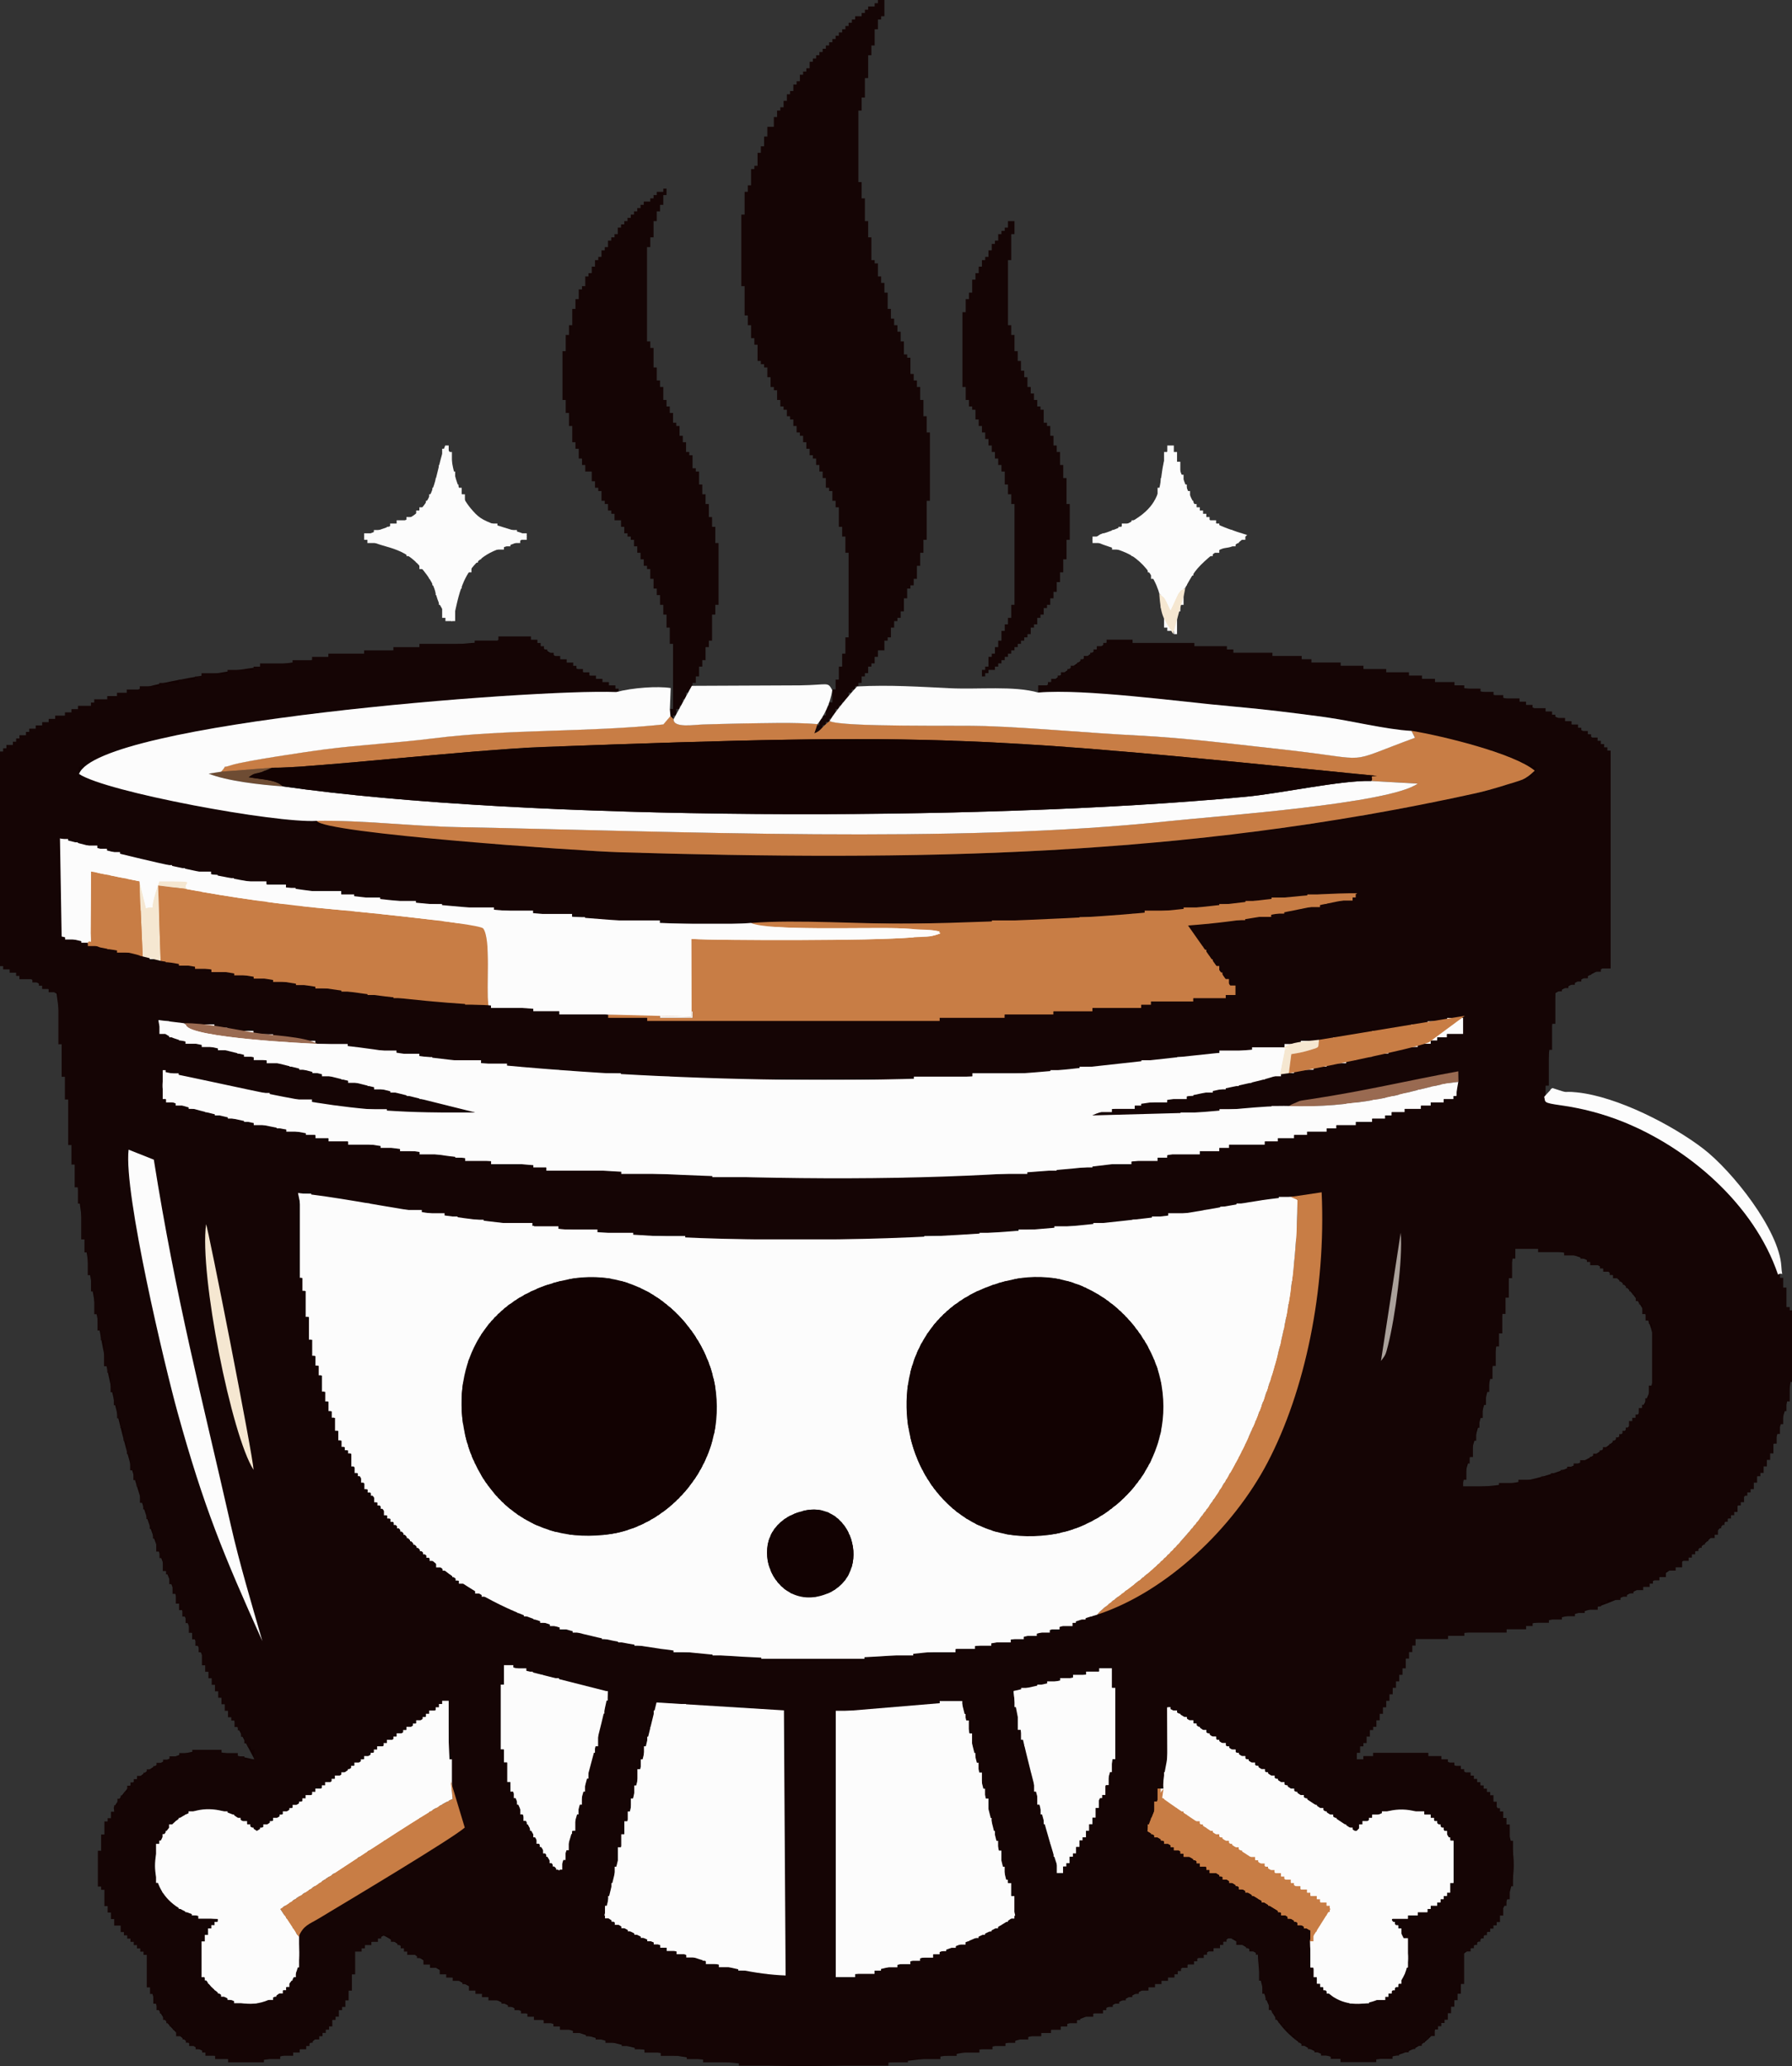 <?xml version="1.0" encoding="UTF-8"?>
<!DOCTYPE svg PUBLIC "-//W3C//DTD SVG 1.1//EN" "http://www.w3.org/Graphics/SVG/1.1/DTD/svg11.dtd">
<!-- Creator: CorelDRAW -->
<svg xmlns="http://www.w3.org/2000/svg" xml:space="preserve" width="44.48mm" height="51.28mm" style="shape-rendering:geometricPrecision; text-rendering:geometricPrecision; image-rendering:optimizeQuality; fill-rule:evenodd; clip-rule:evenodd"
viewBox="0 0 44.48 51.28"
 xmlns:xlink="http://www.w3.org/1999/xlink">
 <rect x="0" y="0" width="44.48" height="51.28" fill="#333333" stroke="none"/>
 <defs>
  <style type="text/css">
   <![CDATA[
    .fil0 {fill:#015E36}
    .fil1 {fill:#120202}
    .fil4 {fill:#150505}
    .fil6 {fill:#6E4C33}
    .fil7 {fill:#996A51}
    .fil5 {fill:#AAA19B}
    .fil2 {fill:#C87D45}
    .fil8 {fill:#F5E7D1}
    .fil3 {fill:#FCFCFC}
   ]]>
  </style>
 </defs>
 <g id="Capa_x0020_1">
  <path class="fil0" d="M21.582 26.475c1.431,0.488 1.854,-1.646 0.476,-1.742 -0.146,0.27 -0.513,1.459 -0.476,1.742z"/>
  <g id="_340324664">
   <path id="_562960584" class="fil1" d="M20.762 49.05l0.018 -6.565 3.085 -0.258 1.333 5.312c-0.757,0.644 -3.184,1.421 -4.436,1.511zm-5.759 -1.511l1.294 -5.285 3.162 0.196 0.042 6.58c-1.439,-0.048 -3.555,-0.784 -4.498,-1.491zm13.876 -3.142c-0.031,-0.285 0.087,-0.576 0.106,-0.891l-0.011 -1.123c0.363,0.145 0.831,0.522 1.175,0.755l3.508 2.322c0.81,-0.905 1.95,-0.591 2.345,0.215l-1.46 1.974c1.599,1.835 -2.01,3.339 -2.025,0.532l0.04 -0.238c-0.017,-0.013 -0.043,-0.055 -0.052,-0.039l-4.022 -2.455c0.047,-0.25 0.083,-0.263 0.168,-0.494 0.1,-0.274 0.066,-0.359 0.23,-0.557zm-21.467 3.674c0.027,0.584 0.056,0.868 -0.305,1.25 -0.896,0.946 -2.083,0.042 -2.072,-0.423l0.388 -1.267c-2.655,-0.145 -1.554,-3.437 0.375,-2.584l0.577 0.398c0.524,-0.3 4.111,-2.78 4.72,-3.193l0.086 1.932 0.355 1.177c-0.306,0.272 -2.896,1.82 -3.629,2.26 -0.239,0.144 -0.374,0.166 -0.496,0.451zm17.746 -6.101l2.407 -0.546c0.18,2.892 0.167,2.383 -1.254,5.042 -0.174,-0.274 -1.165,-4.056 -1.153,-4.496zm-11.277 4.458l-0.099 -0.075c-0.057,-0.062 -0.052,-0.053 -0.111,-0.137 -0.074,-0.106 -0.102,-0.163 -0.157,-0.247 -0.122,-0.186 -0.193,-0.291 -0.31,-0.496 -0.203,-0.354 -0.387,-0.746 -0.522,-1.165l-0.146 -2.973 2.553 0.648c0.001,0.341 -1.052,4.199 -1.209,4.445zm22.407 -9.506c0.079,-0.464 0.538,-1.833 0.735,-2.873l0.57 -3.086c1.164,0.018 1.985,0.242 2.656,0.861 1.732,1.596 0.975,4.97 -3.961,5.098zm-9.055 3.154c-0.466,0.125 -0.929,0.331 -1.529,0.479 -3.652,0.902 -9.261,0.835 -12.57,-0.415 -2.012,-0.76 -3.439,-2.167 -4.34,-3.732l-1.397 -6.799c0.923,0.096 1.951,0.304 2.919,0.452 6.342,0.974 12.421,0.887 18.769,0.098 0.956,-0.119 2.089,-0.396 2.942,-0.45l0.779 -0.116c0.112,2.429 -0.412,4.931 -1.345,6.711 -0.842,1.606 -2.484,3.197 -4.227,3.772zm-22.117 -9.693c0.051,0.089 1.164,5.733 1.179,6.098 -0.545,-0.844 -1.349,-4.838 -1.179,-6.098zm29.164 3.394l0.489 -3.181c0.057,0.665 -0.134,2.082 -0.316,2.803 -0.059,0.235 -0.064,0.231 -0.172,0.378zm-31.088 -5.243l0.626 0.248c0.551,3.464 1.178,5.844 1.913,9.08 0.211,0.93 0.513,1.941 0.783,2.875 -0.969,-2.153 -1.454,-3.319 -2.11,-5.691 -0.303,-1.095 -1.339,-5.43 -1.213,-6.512zm1.374 -3.139c0.542,-0.006 1.144,0.133 1.694,0.226 0.553,0.093 1.268,0.095 1.621,0.286 0.835,0.018 1.971,0.237 2.827,0.341 4.604,0.56 10.817,0.744 15.388,0.333 0.766,-0.069 5.49,-0.629 5.754,-0.574 0.232,-0.154 0.466,-0.146 0.895,-0.2l3.615 -0.596 -0.886 0.654c-0.336,0.162 -3.114,0.718 -3.483,0.772l-0.221 0.03c-0.497,0.193 -1.667,0.406 -2.292,0.544 -0.694,0.153 -1.825,0.22 -2.369,0.474l2.508 -0.068c0.702,-0.039 1.752,-0.182 2.377,-0.163 0.022,-0.014 0.048,-0.032 0.066,-0.041l0.198 -0.086c0.043,-0.013 0.217,-0.037 0.274,-0.045 1.389,-0.212 2.367,-0.454 3.666,-0.692l0.004 0.263 -0.059 0.34 -7.587 1.567c-4.59,0.756 -12.723,0.549 -17.43,-0.067 -1.518,-0.199 -5.292,-0.805 -6.789,-1.315 -0.335,-0.114 -0.334,-0.391 -0.254,-0.774 3.206,0.653 4.301,1.05 7.734,1.012l-6.1 -1.519c-1.136,-0.298 -1.739,-0.23 -1.779,-0.778l0.63 0.078zm10.512 -0.216l-2.953 -0.229c-2.693,-0.116 -5.606,-0.674 -8.136,-1.102l-0.446 -0.109c-0.304,-0.111 -0.733,-0.157 -1.056,-0.225l-0.318 -0.117 -0.639 -0.153 -0.041 -2.435c1.607,0.418 2.319,0.596 3.957,0.931 1.369,0.28 2.775,0.447 4.163,0.593 1.51,0.159 2.985,0.268 4.483,0.41 1.135,0.108 3.4,0.269 4.55,0.164 1.165,-0.091 2.725,0.032 3.955,0.017 1.308,-0.016 2.571,-0.076 3.876,-0.136 1.151,-0.053 2.444,-0.175 3.62,-0.306 1.094,-0.121 2.439,-0.321 3.594,-0.312 -0.286,0.197 -0.149,0.135 -0.511,0.208 -1.364,0.275 -2.183,0.479 -3.688,0.593l1.157 1.647 -15.568 0.563zm29.055 6.455c-0.594,-1.752 -2.232,-3.148 -3.856,-3.797 -0.483,-0.193 -1.006,-0.333 -1.528,-0.404 -0.468,-0.064 -0.382,-0.08 -0.42,-0.212l0.28 -2.576 1.291 -0.675 0.019 -5.085c-0.074,-0.822 -2.344,-1.527 -3.358,-1.774l-9.039 -1.199c-0,0 -1.708,1.183 -1.75,1.276 1.168,-0.099 3.554,0.234 4.82,0.344 0.772,0.067 1.544,0.163 2.312,0.268 0.662,0.091 1.492,0.304 2.132,0.339 0.786,0.129 2.55,0.563 3.058,0.989 -0.255,0.241 -0.305,0.226 -0.699,0.349 -0.309,0.097 -0.527,0.159 -0.828,0.226 -7.189,1.58 -13.86,1.671 -21.231,1.449 -0.858,-0.026 -7.321,-0.467 -7.472,-0.779 -1.007,0.065 -5.239,-0.717 -5.9,-1.164 0.475,-1.275 11.26,-2.114 13.327,-2.033 -0.159,-0.172 -1.173,-0.662 -1.487,-0.875 -0.785,-0.532 -0.74,-0.451 -1.849,-0.363 -1.687,0.134 -7.298,0.724 -8.626,1.21l-3.327 1.576 0.041 5.165 1.361 0.772c0.252,1.784 0.362,3.611 0.598,5.369 0.759,5.65 1.775,8.898 4.319,13.643 -0.784,-0.167 -1.31,-0.382 -2.138,-0.013 -0.62,0.277 -1.045,0.665 -1.361,1.209l0.857 3.582c-0.013,0.93 0.163,1.456 0.644,1.945 1.262,1.284 3.268,0.687 3.74,-0.04l0.716 -1.938 0.743 -0.378c0.299,0.111 1.815,1.34 4.467,2.286 1.715,0.612 3.973,0.956 5.945,0.953 4.347,-0.007 7.254,-0.92 10.586,-3.193l0.702 0.412c0.111,3.349 3.744,2.901 4.37,1.946l0.717 -1.938c0.004,-0.007 2.082,-1.341 0.901,-3.558 -0.279,-0.523 -0.738,-0.973 -1.327,-1.249l-2.274 -0.004c0.105,-0.37 0.566,-1.035 0.779,-1.47l0.702 -1.556c3.2,-0.372 4.923,-0.459 7.111,-2.261 0.653,-0.538 1.525,-1.749 1.905,-2.784 0.731,-1.99 0.193,-2.905 0.025,-3.992z"/>
   <polygon id="_562960104" class="fil2" points="18.643,22.922 18.643,23.002 22.679,23.002 22.679,23.083 23.324,23.083 23.324,23.244 22.679,23.244 22.679,23.325 17.19,23.325 17.19,25.262 16.383,25.262 16.383,25.182 15.092,25.182 15.092,25.262 16.06,25.262 16.06,25.343 23.324,25.343 23.324,25.262 24.939,25.262 24.939,25.182 26.149,25.182 26.149,25.101 27.118,25.101 27.118,25.02 28.328,25.02 28.328,24.939 28.57,24.939 28.57,24.859 29.62,24.859 29.62,24.778 30.427,24.778 30.427,24.697 30.669,24.697 30.669,24.455 30.508,24.455 30.508,24.294 30.346,24.294 30.346,24.132 30.265,24.132 30.265,23.971 30.104,23.971 30.104,23.809 30.023,23.809 30.023,23.729 29.943,23.729 29.943,23.567 29.862,23.567 29.862,23.487 29.781,23.487 29.781,23.406 29.701,23.406 29.701,23.325 29.62,23.325 29.62,23.164 29.539,23.164 29.539,23.083 29.458,23.083 29.458,22.922 30.023,22.922 30.023,22.841 30.911,22.841 30.911,22.76 31.557,22.76 31.557,22.68 31.88,22.68 31.88,22.599 32.122,22.599 32.122,22.518 32.768,22.518 32.768,22.437 32.929,22.437 32.929,22.357 33.575,22.357 33.575,22.276 33.655,22.276 33.655,22.195 32.445,22.195 32.445,22.276 31.557,22.276 31.557,22.357 30.911,22.357 30.911,22.437 30.265,22.437 30.265,22.518 29.378,22.518 29.378,22.599 28.409,22.599 28.409,22.68 28.086,22.68 28.086,22.76 26.795,22.76 26.795,22.841 24.616,22.841 24.616,22.922 "/>
   <polygon id="_562960176" class="fil2" points="12.105,24.939 12.105,23.002 12.025,23.002 12.025,22.922 10.975,22.922 10.975,22.841 10.088,22.841 10.088,22.76 9.442,22.76 9.442,22.68 8.796,22.68 8.796,22.599 7.827,22.599 7.827,22.518 7.505,22.518 7.505,22.437 6.617,22.437 6.617,22.357 5.89,22.357 5.89,22.276 5.325,22.276 5.325,22.195 5.003,22.195 5.003,22.114 4.599,22.114 4.599,22.034 3.953,22.034 3.953,23.809 4.115,23.809 4.115,23.89 4.438,23.89 4.438,23.971 4.841,23.971 4.841,24.052 5.245,24.052 5.245,24.132 5.81,24.132 5.81,24.213 6.294,24.213 6.294,24.294 6.778,24.294 6.778,24.374 7.343,24.374 7.343,24.455 7.827,24.455 7.827,24.536 8.473,24.536 8.473,24.617 9.119,24.617 9.119,24.697 9.765,24.697 9.765,24.778 10.733,24.778 10.733,24.859 11.54,24.859 11.54,24.939 "/>
   <polygon id="_562960032" class="fil2" points="32.525,48.184 32.606,48.184 32.606,47.942 32.687,47.942 32.687,47.781 32.768,47.781 32.768,47.62 32.848,47.62 32.848,47.539 32.929,47.539 32.929,47.458 33.01,47.458 33.01,47.297 32.929,47.297 32.929,47.216 32.768,47.216 32.768,47.135 32.687,47.135 32.687,47.054 32.525,47.054 32.525,46.974 32.445,46.974 32.445,46.893 32.283,46.893 32.283,46.812 32.122,46.812 32.122,46.732 32.041,46.732 32.041,46.651 31.88,46.651 31.88,46.57 31.799,46.57 31.799,46.49 31.638,46.49 31.638,46.409 31.476,46.409 31.476,46.328 31.395,46.328 31.395,46.247 31.234,46.247 31.234,46.167 31.153,46.167 31.153,46.086 30.911,46.086 30.911,46.005 30.831,46.005 30.831,45.925 30.75,45.925 30.75,45.844 30.588,45.844 30.588,45.763 30.508,45.763 30.508,45.682 30.346,45.682 30.346,45.602 30.265,45.602 30.265,45.521 30.104,45.521 30.104,45.44 29.943,45.44 29.943,45.36 29.862,45.36 29.862,45.279 29.781,45.279 29.781,45.198 29.539,45.198 29.539,45.117 29.458,45.117 29.458,45.037 29.378,45.037 29.378,44.956 29.216,44.956 29.216,44.875 29.055,44.875 29.055,44.795 28.974,44.795 28.974,44.714 28.893,44.714 28.893,44.633 28.813,44.633 28.813,44.391 28.732,44.391 28.732,44.714 28.651,44.714 28.651,45.117 28.57,45.117 28.57,45.279 28.49,45.279 28.49,45.44 28.57,45.44 28.57,45.521 28.651,45.521 28.651,45.602 28.813,45.602 28.813,45.682 28.893,45.682 28.893,45.763 29.055,45.763 29.055,45.844 29.136,45.844 29.136,45.925 29.297,45.925 29.297,46.005 29.378,46.005 29.378,46.086 29.62,46.086 29.62,46.167 29.701,46.167 29.701,46.247 29.781,46.247 29.781,46.328 29.943,46.328 29.943,46.409 30.023,46.409 30.023,46.49 30.265,46.49 30.265,46.57 30.346,46.57 30.346,46.651 30.508,46.651 30.508,46.732 30.669,46.732 30.669,46.812 30.75,46.812 30.75,46.893 30.911,46.893 30.911,46.974 31.073,46.974 31.073,47.054 31.234,47.054 31.234,47.135 31.315,47.135 31.315,47.216 31.476,47.216 31.476,47.297 31.638,47.297 31.638,47.377 31.718,47.377 31.718,47.458 31.799,47.458 31.799,47.539 31.96,47.539 31.96,47.62 32.122,47.62 32.122,47.7 32.203,47.7 32.203,47.781 32.364,47.781 32.364,47.862 32.525,47.862 "/>
   <polygon id="_562960608" class="fil2" points="2.178,23.406 2.178,23.487 2.662,23.487 2.662,23.567 2.904,23.567 2.904,23.648 3.469,23.648 3.469,23.729 3.55,23.729 3.55,22.599 3.469,22.599 3.469,21.872 3.146,21.872 3.146,21.792 2.743,21.792 2.743,21.711 2.42,21.711 2.42,21.63 2.258,21.63 2.258,23.406 "/>
   <path id="_339862392" class="fil3" d="M19.047 38.176l0.081 0 0 -0.161 0.081 0 0 -0.081 0.081 0 0 -0.081 0.081 0 0 -0.081 0.081 0 0 -0.081 0.081 0 0 -0.081 0.161 0 0 -0.081 0.242 0 0 -0.081 0.484 0 0 0.081 0.161 0 0 0.081 0.162 0 0 0.081 0.081 0 0 0.081 0.081 0 0 0.081 0.081 0 0 0.081 0.081 0 0 0.161 0.081 0 0 0.242 0.081 0 0 0.565 -0.161 0 0 0.242 -0.081 0 0 0.081 -0.081 0 0 0.081 -0.081 0 0 0.081 -0.081 0 0 0.081 -0.081 0 0 0.081 -0.404 0 0 0.081 -0.323 0 0 -0.081 -0.323 0 0 -0.081 -0.161 0 0 -0.081 -0.081 0 0 -0.081 -0.081 0 0 -0.081 -0.081 0 0 -0.081 -0.081 0 0 -0.242 -0.081 0 0 -0.726zm3.471 -3.793l0.081 0 0 -0.484 0.081 0 0 -0.242 0.081 0 0 -0.161 0.081 0 0 -0.161 0.081 0 0 -0.081 0.081 0 0 -0.162 0.081 0 0 -0.081 0.081 0 0 -0.161 0.081 0 0 -0.081 0.081 0 0 -0.081 0.081 0 0 -0.081 0.081 0 0 -0.081 0.081 0 0 -0.081 0.081 0 0 -0.081 0.161 0 0 -0.081 0.081 0 0 -0.081 0.162 0 0 -0.081 0.081 0 0 -0.081 0.323 0 0 -0.081 0.161 0 0 -0.081 0.162 0 0 -0.081 0.404 0 0 -0.081 1.13 0 0 0.081 0.323 0 0 0.081 0.242 0 0 0.081 0.081 0 0 0.081 0.161 0 0 0.081 0.161 0 0 0.081 0.162 0 0 0.081 0.081 0 0 0.081 0.161 0 0 0.081 0.081 0 0 0.081 0.081 0 0 0.081 0.081 0 0 0.081 0.081 0 0 0.081 0.081 0 0 0.081 0.081 0 0 0.161 0.081 0 0 0.081 0.081 0 0 0.162 0.081 0 0 0.081 0.081 0 0 0.242 0.081 0 0 0.162 0.081 0 0 0.161 0.081 0 0 0.404 0.081 0 0 1.291 -0.081 0 0 0.242 -0.081 0 0 0.161 -0.081 0 0 0.323 -0.081 0 0 0.081 -0.081 0 0 0.242 -0.081 0 0 0.081 -0.081 0 0 0.081 -0.081 0 0 0.161 -0.081 0 0 0.081 -0.081 0 0 0.081 -0.081 0 0 0.081 -0.081 0 0 0.081 -0.081 0 0 0.081 -0.161 0 0 0.081 -0.081 0 0 0.081 -0.081 0 0 0.081 -0.162 0 0 0.081 -0.161 0 0 0.081 -0.161 0 0 0.081 -0.081 0 0 0.081 -0.242 0 0 0.081 -0.323 0 0 0.081 -1.372 0 0 -0.081 -0.323 0 0 -0.081 -0.161 0 0 -0.081 -0.242 0 0 -0.081 -0.081 0 0 -0.081 -0.161 0 0 -0.081 -0.081 0 0 -0.081 -0.161 0 0 -0.081 -0.081 0 0 -0.081 -0.081 0 0 -0.081 -0.081 0 0 -0.081 -0.081 0 0 -0.081 -0.081 0 0 -0.081 -0.081 0 0 -0.081 -0.081 0 0 -0.081 -0.081 0 0 -0.161 -0.081 0 0 -0.081 -0.081 0 0 -0.161 -0.081 0 0 -0.081 -0.081 0 0 -0.242 -0.081 0 0 -0.161 -0.081 0 0 -0.565 -0.081 0 0 -1.049zm-11.057 -0.081l0.081 0 0 -0.161 0.081 0 0 -0.404 0.081 0 0 -0.081 0.081 0 0 -0.242 0.081 0 0 -0.161 0.081 0 0 -0.162 0.081 0 0 -0.081 0.081 0 0 -0.161 0.081 0 0 -0.081 0.081 0 0 -0.081 0.081 0 0 -0.081 0.081 0 0 -0.081 0.081 0 0 -0.081 0.081 0 0 -0.081 0.162 0 0 -0.081 0.081 0 0 -0.081 0.161 0 0 -0.081 0.161 0 0 -0.081 0.161 0 0 -0.081 0.081 0 0 -0.081 0.323 0 0 -0.081 0.404 0 0 -0.081 1.049 0 0 0.081 0.404 0 0 0.081 0.081 0 0 0.081 0.242 0 0 0.081 0.242 0 0 0.081 0.081 0 0 0.081 0.161 0 0 0.081 0.081 0 0 0.081 0.081 0 0 0.081 0.162 0 0 0.081 0.081 0 0 0.081 0.081 0 0 0.081 0.081 0 0 0.081 0.081 0 0 0.161 0.081 0 0 0.081 0.081 0 0 0.081 0.081 0 0 0.162 0.081 0 0 0.081 0.081 0 0 0.161 0.081 0 0 0.242 0.081 0 0 0.161 0.081 0 0 0.323 0.081 0 0 1.372 -0.081 0 0 0.404 -0.081 0 0 0.161 -0.081 0 0 0.161 -0.081 0 0 0.162 -0.081 0 0 0.161 -0.081 0 0 0.081 -0.081 0 0 0.081 -0.081 0 0 0.161 -0.081 0 0 0.081 -0.081 0 0 0.081 -0.081 0 0 0.081 -0.081 0 0 0.081 -0.081 0 0 0.081 -0.081 0 0 0.081 -0.081 0 0 0.081 -0.161 0 0 0.081 -0.081 0 0 0.081 -0.161 0 0 0.081 -0.161 0 0 0.081 -0.162 0 0 0.081 -0.242 0 0 0.081 -0.161 0 0 0.081 -1.291 0 0 -0.081 -0.484 0 0 -0.081 -0.081 0 0 -0.081 -0.323 0 0 -0.081 -0.081 0 0 -0.081 -0.161 0 0 -0.081 -0.161 0 0 -0.081 -0.081 0 0 -0.081 -0.162 0 0 -0.081 -0.081 0 0 -0.081 -0.081 0 0 -0.081 -0.081 0 0 -0.081 -0.081 0 0 -0.161 -0.081 0 0 -0.081 -0.081 0 0 -0.081 -0.081 0 0 -0.081 -0.081 0 0 -0.242 -0.081 0 0 -0.162 -0.081 0 0 -0.081 -0.081 0 0 -0.161 -0.081 0 0 -0.242 -0.081 0 0 -0.484 -0.081 0 0 -1.049zm-4.036 -2.583l0.081 0 0 0.323 0.081 0 0 0.646 0.081 0 0 0.565 0.081 0 0 0.404 0.081 0 0 0.242 0.081 0 0 0.242 0.081 0 0 0.404 0.081 0 0 0.242 0.081 0 0 0.242 0.081 0 0 0.162 0.081 0 0 0.323 0.081 0 0 0.242 0.081 0 0 0.161 0.081 0 0 0.081 0.081 0 0 0.081 0.081 0 0 0.323 0.081 0 0 0.162 0.081 0 0 0.081 0.081 0 0 0.161 0.081 0 0 0.161 0.081 0 0 0.081 0.081 0 0 0.081 0.081 0 0 0.162 0.081 0 0 0.081 0.081 0 0 0.081 0.081 0 0 0.161 0.081 0 0 0.081 0.081 0 0 0.081 0.081 0 0 0.081 0.081 0 0 0.081 0.081 0 0 0.081 0.081 0 0 0.081 0.081 0 0 0.081 0.081 0 0 0.081 0.081 0 0 0.081 0.081 0 0 0.081 0.081 0 0 0.081 0.081 0 0 0.081 0.081 0 0 0.081 0.081 0 0 0.081 0.161 0 0 0.161 0.161 0 0 0.081 0.161 0 0 0.081 0.081 0 0 0.081 0.081 0 0 0.081 0.081 0 0 0.081 0.242 0 0 0.081 0.161 0 0 0.161 0.162 0 0 0.081 0.242 0 0 0.081 0.161 0 0 0.081 0.161 0 0 0.081 0.162 0 0 0.081 0.161 0 0 0.081 0.161 0 0 0.081 0.242 0 0 0.081 0.162 0 0 0.081 0.242 0 0 0.081 0.242 0 0 0.081 0.323 0 0 0.081 0.484 0 0 0.081 0.242 0 0 0.081 0.404 0 0 0.081 0.404 0 0 0.081 0.646 0 0 0.081 0.323 0 0 0.081 0.969 0 0 0.081 1.211 0 0 0.081 2.583 0 0 -0.081 1.211 0 0 -0.081 1.049 0 0 -0.081 0.484 0 0 -0.081 0.404 0 0 -0.081 0.484 0 0 -0.081 0.323 0 0 -0.081 0.323 0 0 -0.081 0.323 0 0 -0.081 0.242 0 0 -0.081 0.323 0 0 -0.081 0.081 0 0 -0.081 0.242 0 0 -0.081 0.161 0 0 -0.081 0.081 0 0 -0.081 0.162 0 0 -0.081 0.161 0 0 -0.081 0.081 0 0 -0.081 0.081 0 0 -0.081 0.161 0 0 -0.081 0.081 0 0 -0.081 0.161 0 0 -0.081 0.081 0 0 -0.161 0.161 0 0 -0.081 0.081 0 0 -0.081 0.161 0 0 -0.081 0.081 0 0 -0.081 0.081 0 0 -0.081 0.081 0 0 -0.081 0.081 0 0 -0.081 0.081 0 0 -0.081 0.081 0 0 -0.081 0.081 0 0 -0.081 0.081 0 0 -0.081 0.081 0 0 -0.161 0.081 0 0 -0.081 0.081 0 0 -0.081 0.081 0 0 -0.081 0.081 0 0 -0.081 0.081 0 0 -0.081 0.081 0 0 -0.162 0.081 0 0 -0.081 0.081 0 0 -0.081 0.081 0 0 -0.161 0.081 0 0 -0.081 0.081 0 0 -0.081 0.081 0 0 -0.161 0.081 0 0 -0.161 0.081 0 0 -0.081 0.081 0 0 -0.161 0.081 0 0 -0.081 0.081 0 0 -0.162 0.081 0 0 -0.161 0.081 0 0 -0.161 0.081 0 0 -0.161 0.081 0 0 -0.323 0.081 0 0 -0.081 0.081 0 0 -0.161 0.081 0 0 -0.242 0.081 0 0 -0.242 0.081 0 0 -0.242 0.081 0 0 -0.242 0.081 0 0 -0.161 0.081 0 0 -0.242 0.081 0 0 -0.484 0.081 0 0 -0.404 0.081 0 0 -0.323 0.081 0 0 -0.323 0.081 0 0 -0.565 0.081 0 0 -1.049 0.081 0 0 -1.049 -0.484 0 0 0.081 -0.404 0 0 0.081 -0.646 0 0 0.081 -0.404 0 0 0.081 -0.404 0 0 0.081 -0.888 0 0 0.081 -0.404 0 0 0.081 -0.484 0 0 0.081 -0.969 0 0 0.081 -0.969 0 0 0.081 -0.888 0 0 0.081 -0.969 0 0 0.081 -1.372 0 0 0.081 -5.892 0 0 -0.081 -1.291 0 0 -0.081 -0.888 0 0 -0.081 -0.969 0 0 -0.081 -0.646 0 0 -0.081 -1.211 0 0 -0.081 -0.646 0 0 -0.081 -0.323 0 0 -0.081 -0.565 0 0 -0.081 -0.888 0 0 -0.081 -0.404 0 0 -0.081 -0.565 0 0 -0.081 -0.646 0 0 -0.081 -0.242 0 0 -0.081 -0.323 0 0 2.099z"/>
   <polygon id="_339862128" class="fil3" points="35.915,25.343 35.431,25.343 35.431,25.424 35.028,25.424 35.028,25.504 34.705,25.504 34.705,25.585 34.059,25.585 34.059,25.666 33.655,25.666 33.655,25.747 33.09,25.747 33.09,25.827 32.283,25.827 32.283,25.908 31.88,25.908 31.88,25.989 31.073,25.989 31.073,26.069 30.265,26.069 30.265,26.231 29.216,26.231 29.216,26.311 28.328,26.311 28.328,26.392 28.006,26.392 28.006,26.473 26.795,26.473 26.795,26.554 26.069,26.554 26.069,26.634 24.131,26.634 24.131,26.715 22.679,26.715 22.679,26.796 16.625,26.796 16.625,26.715 15.415,26.715 15.415,26.634 13.881,26.634 13.881,26.554 12.912,26.554 12.912,26.473 12.589,26.473 12.589,26.392 11.944,26.392 11.944,26.311 10.733,26.311 10.733,26.231 10.41,26.231 10.41,26.15 9.845,26.15 9.845,26.069 8.796,26.069 8.796,25.989 8.635,25.989 8.635,25.908 7.827,25.908 7.827,25.827 7.182,25.827 7.182,25.747 6.778,25.747 6.778,25.666 6.294,25.666 6.294,25.585 5.648,25.585 5.648,25.504 5.325,25.504 5.325,25.424 4.196,25.424 4.196,25.343 3.953,25.343 3.953,25.666 4.196,25.666 4.196,25.747 4.438,25.747 4.438,25.827 4.599,25.827 4.599,25.908 5.003,25.908 5.003,25.989 5.406,25.989 5.406,26.069 5.89,26.069 5.89,26.15 6.052,26.15 6.052,26.231 6.294,26.231 6.294,26.311 6.617,26.311 6.617,26.392 7.182,26.392 7.182,26.473 7.424,26.473 7.424,26.554 7.747,26.554 7.747,26.634 7.989,26.634 7.989,26.715 8.473,26.715 8.473,26.796 8.635,26.796 8.635,26.877 9.119,26.877 9.119,26.957 9.28,26.957 9.28,27.038 9.684,27.038 9.684,27.119 10.088,27.119 10.088,27.199 10.41,27.199 10.41,27.28 10.895,27.28 10.895,27.361 11.137,27.361 11.137,27.442 11.54,27.442 11.54,27.522 11.782,27.522 11.782,27.603 9.603,27.603 9.603,27.522 8.393,27.522 8.393,27.442 7.827,27.442 7.827,27.361 7.747,27.361 7.747,27.28 6.94,27.28 6.94,27.199 6.698,27.199 6.698,27.119 6.133,27.119 6.133,27.038 5.648,27.038 5.648,26.957 5.406,26.957 5.406,26.877 4.68,26.877 4.68,26.796 4.438,26.796 4.438,26.634 4.115,26.634 4.115,26.554 4.034,26.554 4.034,27.28 4.115,27.28 4.115,27.361 4.357,27.361 4.357,27.442 4.68,27.442 4.68,27.522 5.083,27.522 5.083,27.603 5.325,27.603 5.325,27.684 5.648,27.684 5.648,27.764 6.052,27.764 6.052,27.845 6.294,27.845 6.294,27.926 6.859,27.926 6.859,28.006 7.101,28.006 7.101,28.087 7.585,28.087 7.585,28.168 7.827,28.168 7.827,28.249 8.15,28.249 8.15,28.329 8.635,28.329 8.635,28.41 9.442,28.41 9.442,28.491 9.926,28.491 9.926,28.572 10.41,28.572 10.41,28.652 11.298,28.652 11.298,28.733 11.54,28.733 11.54,28.814 12.186,28.814 12.186,28.894 13.235,28.894 13.235,28.975 13.558,28.975 13.558,29.056 15.415,29.056 15.415,29.136 17.674,29.136 17.674,29.217 22.436,29.217 22.436,29.136 25.503,29.136 25.503,29.056 26.23,29.056 26.23,28.975 27.118,28.975 27.118,28.894 28.086,28.894 28.086,28.814 28.732,28.814 28.732,28.733 28.974,28.733 28.974,28.652 29.781,28.652 29.781,28.572 30.265,28.572 30.265,28.491 30.508,28.491 30.508,28.41 31.395,28.41 31.395,28.329 31.718,28.329 31.718,28.249 32.122,28.249 32.122,28.168 32.445,28.168 32.445,28.087 32.929,28.087 32.929,28.006 33.171,28.006 33.171,27.926 33.655,27.926 33.655,27.845 34.059,27.845 34.059,27.764 34.382,27.764 34.382,27.684 34.543,27.684 34.543,27.603 34.866,27.603 34.866,27.522 35.27,27.522 35.27,27.442 35.512,27.442 35.512,27.361 35.835,27.361 35.835,27.28 36.077,27.28 36.077,27.199 36.157,27.199 36.157,26.877 35.754,26.877 35.754,26.957 35.512,26.957 35.512,27.038 35.189,27.038 35.189,27.119 34.705,27.119 34.705,27.199 34.382,27.199 34.382,27.28 34.059,27.28 34.059,27.361 33.413,27.361 33.413,27.442 31.557,27.442 31.557,27.522 30.265,27.522 30.265,27.603 29.297,27.603 29.297,27.684 27.118,27.684 27.118,27.603 27.602,27.603 27.602,27.522 28.167,27.522 28.167,27.442 28.328,27.442 28.328,27.361 28.974,27.361 28.974,27.28 29.458,27.28 29.458,27.199 29.62,27.199 29.62,27.119 30.104,27.119 30.104,27.038 30.427,27.038 30.427,26.957 30.75,26.957 30.75,26.877 31.073,26.877 31.073,26.796 31.395,26.796 31.395,26.715 31.799,26.715 31.799,26.634 32.122,26.634 32.122,26.554 32.606,26.554 32.606,26.473 32.929,26.473 32.929,26.392 33.413,26.392 33.413,26.311 33.655,26.311 33.655,26.231 34.059,26.231 34.059,26.15 34.462,26.15 34.462,26.069 34.624,26.069 34.624,25.989 35.189,25.989 35.189,25.908 35.512,25.908 35.512,25.827 35.673,25.827 35.673,25.747 35.915,25.747 35.915,25.666 36.319,25.666 36.319,25.262 35.915,25.262 "/>
   <polygon id="_339862272" class="fil3" points="23.324,42.292 23.163,42.292 23.163,42.373 22.356,42.373 22.356,42.454 20.741,42.454 20.741,49.072 21.226,49.072 21.226,48.992 21.71,48.992 21.71,48.911 21.871,48.911 21.871,48.83 22.275,48.83 22.275,48.749 22.598,48.749 22.598,48.669 22.84,48.669 22.84,48.588 23.163,48.588 23.163,48.507 23.324,48.507 23.324,48.427 23.486,48.427 23.486,48.346 23.728,48.346 23.728,48.265 23.97,48.265 23.97,48.184 24.051,48.184 24.051,48.104 24.293,48.104 24.293,48.023 24.454,48.023 24.454,47.942 24.616,47.942 24.616,47.862 24.777,47.862 24.777,47.781 24.858,47.781 24.858,47.7 25.019,47.7 25.019,47.62 25.181,47.62 25.181,47.054 25.1,47.054 25.1,46.732 25.019,46.732 25.019,46.651 24.939,46.651 24.939,46.328 24.858,46.328 24.858,45.925 24.777,45.925 24.777,45.682 24.696,45.682 24.696,45.44 24.616,45.44 24.616,45.117 24.535,45.117 24.535,44.633 24.454,44.633 24.454,44.391 24.373,44.391 24.373,43.987 24.293,43.987 24.293,43.745 24.212,43.745 24.212,43.503 24.131,43.503 24.131,43.019 24.051,43.019 24.051,42.696 23.97,42.696 23.97,42.535 23.889,42.535 23.889,42.212 23.324,42.212 "/>
   <polygon id="_339862224" class="fil3" points="16.302,42.454 16.222,42.454 16.222,42.858 16.141,42.858 16.141,43.1 16.06,43.1 16.06,43.342 15.979,43.342 15.979,43.665 15.899,43.665 15.899,43.907 15.818,43.907 15.818,44.31 15.737,44.31 15.737,44.633 15.657,44.633 15.657,44.956 15.576,44.956 15.576,45.198 15.495,45.198 15.495,45.521 15.415,45.521 15.415,45.844 15.334,45.844 15.334,46.328 15.253,46.328 15.253,46.732 15.172,46.732 15.172,47.054 15.092,47.054 15.092,47.297 15.011,47.297 15.011,47.62 15.172,47.62 15.172,47.7 15.253,47.7 15.253,47.781 15.415,47.781 15.415,47.862 15.576,47.862 15.576,47.942 15.737,47.942 15.737,48.023 15.899,48.023 15.899,48.104 16.06,48.104 16.06,48.184 16.222,48.184 16.222,48.265 16.383,48.265 16.383,48.346 16.544,48.346 16.544,48.427 16.787,48.427 16.787,48.507 17.029,48.507 17.029,48.588 17.432,48.588 17.432,48.669 17.513,48.669 17.513,48.749 17.836,48.749 17.836,48.83 18.32,48.83 18.32,48.911 19.047,48.911 19.047,48.992 19.45,48.992 19.45,42.454 17.674,42.454 17.674,42.373 17.029,42.373 17.029,42.292 16.302,42.292 "/>
   <polygon id="_339861528" class="fil3" points="3.55,23.729 3.711,23.729 3.711,23.809 3.953,23.809 3.953,22.034 4.599,22.034 4.599,22.114 5.003,22.114 5.003,22.195 5.325,22.195 5.325,22.276 5.89,22.276 5.89,22.357 6.617,22.357 6.617,22.437 7.505,22.437 7.505,22.518 7.827,22.518 7.827,22.599 8.796,22.599 8.796,22.68 9.442,22.68 9.442,22.76 10.088,22.76 10.088,22.841 10.975,22.841 10.975,22.922 12.025,22.922 12.025,23.002 12.105,23.002 12.105,24.939 12.186,24.939 12.186,25.02 13.235,25.02 13.235,25.101 13.881,25.101 13.881,25.182 16.383,25.182 16.383,25.262 17.19,25.262 17.19,23.325 22.679,23.325 22.679,23.244 23.324,23.244 23.324,23.083 22.679,23.083 22.679,23.002 18.643,23.002 18.643,22.922 16.383,22.922 16.383,22.841 14.527,22.841 14.527,22.76 14.204,22.76 14.204,22.68 13.235,22.68 13.235,22.599 12.267,22.599 12.267,22.518 10.975,22.518 10.975,22.437 10.33,22.437 10.33,22.357 9.442,22.357 9.442,22.276 8.796,22.276 8.796,22.195 8.473,22.195 8.473,22.114 7.343,22.114 7.343,22.034 7.101,22.034 7.101,21.953 6.617,21.953 6.617,21.872 5.81,21.872 5.81,21.792 5.406,21.792 5.406,21.711 5.245,21.711 5.245,21.63 4.599,21.63 4.599,21.549 4.276,21.549 4.276,21.469 3.792,21.469 3.792,21.388 3.469,21.388 3.469,21.307 3.146,21.307 3.146,21.227 2.985,21.227 2.985,21.146 2.662,21.146 2.662,21.065 2.42,21.065 2.42,20.985 1.936,20.985 1.936,20.904 1.693,20.904 1.693,20.823 1.532,20.823 1.532,23.244 1.613,23.244 1.613,23.325 2.016,23.325 2.016,23.406 2.258,23.406 2.258,21.63 2.42,21.63 2.42,21.711 2.743,21.711 2.743,21.792 3.146,21.792 3.146,21.872 3.469,21.872 3.469,22.599 3.55,22.599 "/>
   <polygon id="_339861336" class="fil3" points="28.813,44.391 28.813,44.633 28.893,44.633 28.893,44.714 28.974,44.714 28.974,44.795 29.055,44.795 29.055,44.875 29.216,44.875 29.216,44.956 29.378,44.956 29.378,45.037 29.458,45.037 29.458,45.117 29.539,45.117 29.539,45.198 29.781,45.198 29.781,45.279 29.862,45.279 29.862,45.36 29.943,45.36 29.943,45.44 30.104,45.44 30.104,45.521 30.265,45.521 30.265,45.602 30.346,45.602 30.346,45.682 30.508,45.682 30.508,45.763 30.588,45.763 30.588,45.844 30.75,45.844 30.75,45.925 30.831,45.925 30.831,46.005 30.911,46.005 30.911,46.086 31.153,46.086 31.153,46.167 31.234,46.167 31.234,46.247 31.395,46.247 31.395,46.328 31.476,46.328 31.476,46.409 31.638,46.409 31.638,46.49 31.799,46.49 31.799,46.57 31.88,46.57 31.88,46.651 32.041,46.651 32.041,46.732 32.122,46.732 32.122,46.812 32.283,46.812 32.283,46.893 32.445,46.893 32.445,46.974 32.525,46.974 32.525,47.054 32.687,47.054 32.687,47.135 32.768,47.135 32.768,47.216 32.929,47.216 32.929,47.297 33.01,47.297 33.01,47.458 32.929,47.458 32.929,47.539 32.848,47.539 32.848,47.62 32.768,47.62 32.768,47.781 32.687,47.781 32.687,47.942 32.606,47.942 32.606,48.184 32.525,48.184 32.525,48.83 32.606,48.83 32.606,49.072 32.687,49.072 32.687,49.234 32.768,49.234 32.768,49.315 32.848,49.315 32.848,49.395 32.929,49.395 32.929,49.476 33.09,49.476 33.09,49.557 33.252,49.557 33.252,49.637 33.494,49.637 33.494,49.718 33.978,49.718 33.978,49.637 34.382,49.637 34.382,49.557 34.462,49.557 34.462,49.476 34.543,49.476 34.543,49.395 34.624,49.395 34.624,49.315 34.705,49.315 34.705,49.234 34.785,49.234 34.785,48.992 34.866,48.992 34.866,48.83 34.947,48.83 34.947,48.104 34.785,48.104 34.785,47.862 34.705,47.862 34.705,47.781 34.624,47.781 34.624,47.7 34.543,47.7 34.543,47.62 34.947,47.62 34.947,47.539 35.189,47.539 35.189,47.458 35.431,47.458 35.431,47.377 35.512,47.377 35.512,47.297 35.673,47.297 35.673,47.216 35.754,47.216 35.754,47.135 35.835,47.135 35.835,47.054 35.915,47.054 35.915,46.974 35.996,46.974 35.996,46.732 36.077,46.732 36.077,45.682 35.996,45.682 35.996,45.602 35.915,45.602 35.915,45.44 35.835,45.44 35.835,45.36 35.754,45.36 35.754,45.279 35.673,45.279 35.673,45.198 35.593,45.198 35.593,45.117 35.512,45.117 35.512,45.037 35.35,45.037 35.35,44.956 34.301,44.956 34.301,45.037 34.059,45.037 34.059,45.117 33.978,45.117 33.978,45.198 33.817,45.198 33.817,45.279 33.736,45.279 33.736,45.44 33.575,45.44 33.575,45.36 33.413,45.36 33.413,45.279 33.252,45.279 33.252,45.198 33.171,45.198 33.171,45.117 33.09,45.117 33.09,45.037 32.929,45.037 32.929,44.956 32.848,44.956 32.848,44.875 32.687,44.875 32.687,44.795 32.525,44.795 32.525,44.714 32.445,44.714 32.445,44.633 32.364,44.633 32.364,44.553 32.203,44.553 32.203,44.472 32.122,44.472 32.122,44.391 31.96,44.391 31.96,44.31 31.88,44.31 31.88,44.23 31.718,44.23 31.718,44.149 31.638,44.149 31.638,44.068 31.476,44.068 31.476,43.987 31.395,43.987 31.395,43.907 31.234,43.907 31.234,43.826 31.153,43.826 31.153,43.745 30.992,43.745 30.992,43.665 30.911,43.665 30.911,43.584 30.75,43.584 30.75,43.503 30.669,43.503 30.669,43.422 30.508,43.422 30.508,43.342 30.427,43.342 30.427,43.261 30.265,43.261 30.265,43.18 30.185,43.18 30.185,43.1 30.023,43.1 30.023,43.019 29.943,43.019 29.943,42.938 29.781,42.938 29.781,42.858 29.701,42.858 29.701,42.777 29.62,42.777 29.62,42.696 29.458,42.696 29.458,42.615 29.297,42.615 29.297,42.535 29.216,42.535 29.216,42.454 29.055,42.454 29.055,42.373 28.974,42.373 28.974,43.987 28.893,43.987 28.893,44.391 "/>
   <polygon id="_339861720" class="fil3" points="12.509,41.808 12.428,41.808 12.428,43.422 12.509,43.422 12.509,43.745 12.589,43.745 12.589,44.23 12.67,44.23 12.67,44.472 12.751,44.472 12.751,44.633 12.832,44.633 12.832,44.795 12.912,44.795 12.912,45.037 12.993,45.037 12.993,45.198 13.074,45.198 13.074,45.279 13.155,45.279 13.155,45.44 13.235,45.44 13.235,45.602 13.316,45.602 13.316,45.763 13.397,45.763 13.397,45.844 13.477,45.844 13.477,46.005 13.558,46.005 13.558,46.086 13.639,46.086 13.639,46.247 13.72,46.247 13.72,46.328 13.8,46.328 13.8,46.409 13.962,46.409 13.962,46.167 14.042,46.167 14.042,45.925 14.123,45.925 14.123,45.521 14.204,45.521 14.204,45.44 14.284,45.44 14.284,45.037 14.365,45.037 14.365,44.795 14.446,44.795 14.446,44.472 14.527,44.472 14.527,44.149 14.607,44.149 14.607,43.665 14.688,43.665 14.688,43.503 14.769,43.503 14.769,43.342 14.85,43.342 14.85,42.777 14.93,42.777 14.93,42.535 15.011,42.535 15.011,42.212 15.092,42.212 15.092,41.97 14.607,41.97 14.607,41.889 14.284,41.889 14.284,41.808 14.042,41.808 14.042,41.728 13.881,41.728 13.881,41.647 13.477,41.647 13.477,41.566 13.235,41.566 13.235,41.485 13.074,41.485 13.074,41.405 12.751,41.405 12.751,41.324 12.509,41.324 "/>
   <polygon id="_339861432" class="fil3" points="27.279,41.485 26.956,41.485 26.956,41.566 26.634,41.566 26.634,41.647 26.311,41.647 26.311,41.728 25.988,41.728 25.988,41.808 25.746,41.808 25.746,41.889 25.342,41.889 25.342,41.97 25.181,41.97 25.181,42.373 25.261,42.373 25.261,42.938 25.342,42.938 25.342,43.18 25.423,43.18 25.423,43.342 25.503,43.342 25.503,43.503 25.584,43.503 25.584,43.987 25.665,43.987 25.665,44.472 25.746,44.472 25.746,44.795 25.826,44.795 25.826,45.037 25.907,45.037 25.907,45.279 25.988,45.279 25.988,45.44 26.069,45.44 26.069,45.763 26.149,45.763 26.149,46.086 26.23,46.086 26.23,46.49 26.391,46.49 26.391,46.328 26.472,46.328 26.472,46.247 26.553,46.247 26.553,46.086 26.634,46.086 26.634,46.005 26.714,46.005 26.714,45.844 26.795,45.844 26.795,45.682 26.876,45.682 26.876,45.602 26.956,45.602 26.956,45.44 27.037,45.44 27.037,45.279 27.118,45.279 27.118,45.117 27.198,45.117 27.198,44.875 27.279,44.875 27.279,44.633 27.36,44.633 27.36,44.553 27.441,44.553 27.441,44.31 27.521,44.31 27.521,43.987 27.602,43.987 27.602,43.665 27.683,43.665 27.683,41.889 27.602,41.889 27.602,41.405 27.279,41.405 "/>
   <polygon id="_339861552" class="fil3" points="28.974,11.218 28.893,11.218 28.893,11.864 28.813,11.864 28.813,12.106 28.732,12.106 28.732,12.429 28.651,12.429 28.651,12.591 28.57,12.591 28.57,12.671 28.49,12.671 28.49,12.752 28.409,12.752 28.409,12.833 28.328,12.833 28.328,12.913 28.086,12.913 28.086,12.994 27.844,12.994 27.844,13.075 27.763,13.075 27.763,13.155 27.602,13.155 27.602,13.236 27.36,13.236 27.36,13.317 27.118,13.317 27.118,13.478 27.521,13.478 27.521,13.559 27.602,13.559 27.602,13.64 28.006,13.64 28.006,13.72 28.086,13.72 28.086,13.801 28.248,13.801 28.248,13.882 28.328,13.882 28.328,13.963 28.409,13.963 28.409,14.043 28.49,14.043 28.49,14.205 28.57,14.205 28.57,14.366 28.732,14.366 28.732,14.608 28.813,14.608 28.813,15.092 28.893,15.092 28.893,15.577 28.974,15.577 28.974,15.658 29.136,15.658 29.136,15.738 29.216,15.738 29.216,15.173 29.297,15.173 29.297,15.012 29.378,15.012 29.378,14.528 29.458,14.528 29.458,14.366 29.539,14.366 29.539,14.285 29.62,14.285 29.62,14.124 29.701,14.124 29.701,14.043 29.781,14.043 29.781,13.963 29.862,13.963 29.862,13.882 29.943,13.882 29.943,13.801 30.104,13.801 30.104,13.72 30.265,13.72 30.265,13.559 30.669,13.559 30.669,13.478 30.75,13.478 30.75,13.398 30.911,13.398 30.911,13.317 30.831,13.317 30.831,13.236 30.588,13.236 30.588,13.155 30.265,13.155 30.265,12.994 30.185,12.994 30.185,12.913 30.023,12.913 30.023,12.833 29.943,12.833 29.943,12.752 29.862,12.752 29.862,12.671 29.781,12.671 29.781,12.591 29.701,12.591 29.701,12.51 29.62,12.51 29.62,12.429 29.539,12.429 29.539,12.187 29.458,12.187 29.458,12.025 29.378,12.025 29.378,11.783 29.297,11.783 29.297,11.46 29.216,11.46 29.216,11.218 29.136,11.218 29.136,11.057 28.974,11.057 "/>
   <polygon id="_339861960" class="fil3" points="11.056,11.138 10.975,11.138 10.975,11.541 10.895,11.541 10.895,11.864 10.814,11.864 10.814,12.106 10.733,12.106 10.733,12.268 10.652,12.268 10.652,12.429 10.572,12.429 10.572,12.591 10.41,12.591 10.41,12.671 10.33,12.671 10.33,12.833 10.088,12.833 10.088,12.913 9.845,12.913 9.845,12.994 9.684,12.994 9.684,13.075 9.603,13.075 9.603,13.155 9.28,13.155 9.28,13.236 9.038,13.236 9.038,13.398 9.119,13.398 9.119,13.478 9.603,13.478 9.603,13.559 9.845,13.559 9.845,13.64 10.088,13.64 10.088,13.801 10.249,13.801 10.249,13.882 10.33,13.882 10.33,13.963 10.41,13.963 10.41,14.124 10.572,14.124 10.572,14.205 10.652,14.205 10.652,14.366 10.733,14.366 10.733,14.528 10.814,14.528 10.814,14.77 10.895,14.77 10.895,15.012 10.975,15.012 10.975,15.335 11.056,15.335 11.056,15.415 11.298,15.415 11.298,14.77 11.379,14.77 11.379,14.608 11.46,14.608 11.46,14.366 11.54,14.366 11.54,14.205 11.702,14.205 11.702,13.963 11.863,13.963 11.863,13.882 11.944,13.882 11.944,13.801 12.025,13.801 12.025,13.72 12.105,13.72 12.105,13.64 12.509,13.64 12.509,13.559 12.67,13.559 12.67,13.478 12.912,13.478 12.912,13.398 13.074,13.398 13.074,13.236 12.832,13.236 12.832,13.155 12.428,13.155 12.428,13.075 12.347,13.075 12.347,12.994 11.944,12.994 11.944,12.913 11.863,12.913 11.863,12.833 11.782,12.833 11.782,12.752 11.702,12.752 11.702,12.671 11.621,12.671 11.621,12.591 11.54,12.591 11.54,12.268 11.46,12.268 11.46,12.106 11.379,12.106 11.379,12.025 11.298,12.025 11.298,11.703 11.217,11.703 11.217,11.218 11.137,11.218 11.137,11.057 11.056,11.057 "/>
   <path id="_339861768" class="fil4" d="M25.019 47.7l-0.161 0 0 0.081 -0.081 0 0 0.081 -0.162 0 0 0.081 -0.161 0 0 0.081 -0.161 0 0 0.081 -0.242 0 0 0.081 -0.081 0 0 0.081 -0.242 0 0 0.081 -0.242 0 0 0.081 -0.162 0 0 0.081 -0.161 0 0 0.081 -0.323 0 0 0.081 -0.242 0 0 0.081 -0.323 0 0 0.081 -0.404 0 0 0.081 -0.161 0 0 0.081 -0.484 0 0 0.081 -0.484 0 0 -6.618 1.614 0 0 -0.081 0.807 0 0 -0.081 0.161 0 0 -0.081 0.565 0 0 0.323 0.081 0 0 0.161 0.081 0 0 0.323 0.081 0 0 0.484 0.081 0 0 0.242 0.081 0 0 0.242 0.081 0 0 0.404 0.081 0 0 0.242 0.081 0 0 0.484 0.081 0 0 0.323 0.081 0 0 0.242 0.081 0 0 0.242 0.081 0 0 0.404 0.081 0 0 0.323 0.081 0 0 0.081 0.081 0 0 0.323 0.081 0 0 0.565 -0.161 0 0 0.081zm-10.008 -0.404l0.081 0 0 -0.242 0.081 0 0 -0.323 0.081 0 0 -0.404 0.081 0 0 -0.484 0.081 0 0 -0.323 0.081 0 0 -0.323 0.081 0 0 -0.242 0.081 0 0 -0.323 0.081 0 0 -0.323 0.081 0 0 -0.404 0.081 0 0 -0.242 0.081 0 0 -0.323 0.081 0 0 -0.242 0.081 0 0 -0.242 0.081 0 0 -0.404 0.081 0 0 -0.162 0.726 0 0 0.081 0.646 0 0 0.081 1.776 0 0 6.538 -0.404 0 0 -0.081 -0.726 0 0 -0.081 -0.484 0 0 -0.081 -0.323 0 0 -0.081 -0.081 0 0 -0.081 -0.404 0 0 -0.081 -0.242 0 0 -0.081 -0.242 0 0 -0.081 -0.161 0 0 -0.081 -0.161 0 0 -0.081 -0.161 0 0 -0.081 -0.162 0 0 -0.081 -0.161 0 0 -0.081 -0.161 0 0 -0.081 -0.161 0 0 -0.081 -0.162 0 0 -0.081 -0.081 0 0 -0.081 -0.161 0 0 -0.323zm13.479 -2.018l0.081 0 0 -0.162 0.081 0 0 -0.404 0.081 0 0 -0.323 0.161 0 0 -0.404 0.081 0 0 -1.614 0.081 0 0 0.081 0.161 0 0 0.081 0.081 0 0 0.081 0.162 0 0 0.081 0.161 0 0 0.081 0.081 0 0 0.081 0.081 0 0 0.081 0.162 0 0 0.081 0.081 0 0 0.081 0.161 0 0 0.081 0.081 0 0 0.081 0.161 0 0 0.081 0.081 0 0 0.081 0.162 0 0 0.081 0.081 0 0 0.081 0.161 0 0 0.081 0.081 0 0 0.081 0.161 0 0 0.081 0.081 0 0 0.081 0.162 0 0 0.081 0.081 0 0 0.081 0.161 0 0 0.081 0.081 0 0 0.081 0.161 0 0 0.081 0.081 0 0 0.081 0.161 0 0 0.081 0.081 0 0 0.081 0.161 0 0 0.081 0.081 0 0 0.081 0.081 0 0 0.081 0.162 0 0 0.081 0.161 0 0 0.081 0.081 0 0 0.081 0.161 0 0 0.081 0.081 0 0 0.081 0.081 0 0 0.081 0.162 0 0 0.081 0.161 0 0 0.081 0.161 0 0 -0.161 0.081 0 0 -0.081 0.162 0 0 -0.081 0.081 0 0 -0.081 0.242 0 0 -0.081 1.049 0 0 0.081 0.162 0 0 0.081 0.081 0 0 0.081 0.081 0 0 0.081 0.081 0 0 0.081 0.081 0 0 0.081 0.081 0 0 0.161 0.081 0 0 0.081 0.081 0 0 1.049 -0.081 0 0 0.242 -0.081 0 0 0.081 -0.081 0 0 0.081 -0.081 0 0 0.081 -0.081 0 0 0.081 -0.161 0 0 0.081 -0.081 0 0 0.081 -0.242 0 0 0.081 -0.242 0 0 0.081 -0.404 0 0 0.081 0.081 0 0 0.081 0.081 0 0 0.081 0.081 0 0 0.242 0.161 0 0 0.726 -0.081 0 0 0.161 -0.081 0 0 0.242 -0.081 0 0 0.081 -0.081 0 0 0.081 -0.081 0 0 0.081 -0.081 0 0 0.081 -0.081 0 0 0.081 -0.404 0 0 0.081 -0.484 0 0 -0.081 -0.242 0 0 -0.081 -0.161 0 0 -0.081 -0.161 0 0 -0.081 -0.081 0 0 -0.081 -0.081 0 0 -0.081 -0.081 0 0 -0.162 -0.081 0 0 -0.242 -0.081 0 0 -0.969 -0.161 0 0 -0.081 -0.161 0 0 -0.081 -0.081 0 0 -0.081 -0.161 0 0 -0.081 -0.162 0 0 -0.081 -0.081 0 0 -0.081 -0.081 0 0 -0.081 -0.161 0 0 -0.081 -0.162 0 0 -0.081 -0.081 0 0 -0.081 -0.161 0 0 -0.081 -0.161 0 0 -0.081 -0.161 0 0 -0.081 -0.081 0 0 -0.081 -0.162 0 0 -0.081 -0.161 0 0 -0.081 -0.081 0 0 -0.081 -0.242 0 0 -0.081 -0.081 0 0 -0.081 -0.162 0 0 -0.081 -0.081 0 0 -0.081 -0.081 0 0 -0.081 -0.242 0 0 -0.081 -0.081 0 0 -0.081 -0.161 0 0 -0.081 -0.081 0 0 -0.081 -0.161 0 0 -0.081 -0.081 0 0 -0.081 -0.161 0 0 -0.081 -0.081 0 0 -0.081 -0.081 0 0 -0.161zm-17.353 -0.565l-0.161 0 0 0.081 -0.081 0 0 0.081 -0.161 0 0 0.081 -0.081 0 0 0.081 -0.081 0 0 0.081 -0.161 0 0 0.081 -0.081 0 0 0.081 -0.161 0 0 0.081 -0.081 0 0 0.081 -0.161 0 0 0.081 -0.081 0 0 0.081 -0.161 0 0 0.081 -0.161 0 0 0.081 -0.081 0 0 0.081 -0.081 0 0 0.081 -0.242 0 0 0.081 -0.081 0 0 0.081 -0.161 0 0 0.081 -0.081 0 0 0.081 -0.081 0 0 0.081 -0.162 0 0 0.081 -0.081 0 0 0.081 -0.242 0 0 0.081 -0.161 0 0 0.081 -0.081 0 0 0.081 -0.081 0 0 0.081 -0.162 0 0 0.081 -0.081 0 0 0.081 -0.161 0 0 0.081 -0.162 0 0 0.081 -0.081 0 0 0.081 -0.081 0 0 0.081 -0.161 0 0 0.081 -0.081 0 0 0.161 0.161 0 0 0.081 0.081 0 0 0.081 0.081 0 0 0.161 0.081 0 0 0.161 0.081 0 0 0.807 -0.081 0 0 0.242 -0.081 0 0 0.081 -0.081 0 0 0.161 -0.081 0 0 0.081 -0.081 0 0 0.081 -0.161 0 0 0.081 -0.081 0 0 0.081 -0.404 0 0 0.081 -0.565 0 0 -0.081 -0.161 0 0 -0.081 -0.161 0 0 -0.081 -0.081 0 0 -0.081 -0.081 0 0 -0.081 -0.081 0 0 -0.081 -0.081 0 0 -0.081 -0.081 0 0 -0.081 -0.081 0 0 -0.888 0.081 0 0 -0.161 0.081 0 0 -0.161 0.081 0 0 -0.081 0.081 0 0 -0.081 0.081 0 0 -0.081 -0.484 0 0 -0.081 -0.161 0 0 -0.081 -0.162 0 0 -0.081 -0.161 0 0 -0.081 -0.081 0 0 -0.081 -0.081 0 0 -0.081 -0.081 0 0 -0.081 -0.081 0 0 -0.081 -0.081 0 0 -0.161 -0.081 0 0 -0.081 -0.081 0 0 -0.969 0.081 0 0 -0.081 0.081 0 0 -0.161 0.081 0 0 -0.081 0.081 0 0 -0.161 0.161 0 0 -0.081 0.081 0 0 -0.081 0.161 0 0 -0.081 0.081 0 0 -0.081 0.969 0 0 0.081 0.161 0 0 0.081 0.162 0 0 0.081 0.161 0 0 0.081 0.081 0 0 0.081 0.081 0 0 0.081 0.161 0 0 -0.081 0.081 0 0 -0.081 0.162 0 0 -0.081 0.081 0 0 -0.081 0.161 0 0 -0.081 0.081 0 0 -0.081 0.161 0 0 -0.081 0.081 0 0 -0.081 0.162 0 0 -0.081 0.081 0 0 -0.081 0.081 0 0 -0.081 0.161 0 0 -0.081 0.081 0 0 -0.081 0.162 0 0 -0.081 0.081 0 0 -0.081 0.161 0 0 -0.081 0.081 0 0 -0.081 0.161 0 0 -0.081 0.162 0 0 -0.081 0.081 0 0 -0.081 0.081 0 0 -0.081 0.161 0 0 -0.081 0.081 0 0 -0.081 0.161 0 0 -0.081 0.081 0 0 -0.081 0.081 0 0 -0.081 0.161 0 0 -0.081 0.081 0 0 -0.081 0.161 0 0 -0.081 0.081 0 0 -0.081 0.162 0 0 -0.081 0.081 0 0 -0.081 0.161 0 0 -0.081 0.081 0 0 -0.081 0.161 0 0 -0.081 0.081 0 0 -0.081 0.081 0 0 -0.081 0.161 0 0 -0.081 0.081 0 0 -0.081 0.081 0 0 -0.081 0.161 0 0 1.453 0.081 0 0 0.969 -0.081 0 0 0.081zm14.044 -2.744l0.161 0 0 -0.081 0.404 0 0 -0.081 0.242 0 0 -0.081 0.323 0 0 -0.081 0.323 0 0 -0.081 0.323 0 0 -0.081 0.323 0 0 -0.081 0.323 0 0 0.484 0.081 0 0 1.776 -0.081 0 0 0.323 -0.081 0 0 0.323 -0.081 0 0 0.242 -0.081 0 0 0.081 -0.081 0 0 0.242 -0.081 0 0 0.242 -0.081 0 0 0.162 -0.081 0 0 0.161 -0.081 0 0 0.161 -0.081 0 0 0.081 -0.081 0 0 0.162 -0.081 0 0 0.161 -0.081 0 0 0.081 -0.081 0 0 0.161 -0.081 0 0 0.081 -0.081 0 0 0.162 -0.161 0 0 -0.404 -0.081 0 0 -0.323 -0.081 0 0 -0.323 -0.081 0 0 -0.161 -0.081 0 0 -0.242 -0.081 0 0 -0.242 -0.081 0 0 -0.323 -0.081 0 0 -0.484 -0.081 0 0 -0.484 -0.081 0 0 -0.161 -0.081 0 0 -0.161 -0.081 0 0 -0.242 -0.081 0 0 -0.565 -0.081 0 0 -0.404zm-10.17 0.565l-0.081 0 0 0.242 -0.081 0 0 0.565 -0.081 0 0 0.161 -0.081 0 0 0.161 -0.081 0 0 0.484 -0.081 0 0 0.323 -0.081 0 0 0.323 -0.081 0 0 0.242 -0.081 0 0 0.404 -0.081 0 0 0.081 -0.081 0 0 0.404 -0.081 0 0 0.242 -0.081 0 0 0.242 -0.162 0 0 -0.081 -0.081 0 0 -0.081 -0.081 0 0 -0.161 -0.081 0 0 -0.081 -0.081 0 0 -0.161 -0.081 0 0 -0.081 -0.081 0 0 -0.162 -0.081 0 0 -0.161 -0.081 0 0 -0.161 -0.081 0 0 -0.081 -0.081 0 0 -0.162 -0.081 0 0 -0.242 -0.081 0 0 -0.161 -0.081 0 0 -0.161 -0.081 0 0 -0.242 -0.081 0 0 -0.484 -0.081 0 0 -0.323 -0.081 0 0 -1.614 0.081 0 0 -0.484 0.242 0 0 0.081 0.323 0 0 0.081 0.161 0 0 0.081 0.242 0 0 0.081 0.404 0 0 0.081 0.162 0 0 0.081 0.242 0 0 0.081 0.323 0 0 0.081 0.484 0 0 0.242 -0.081 0 0 0.323zm25.909 -7.829l-0.081 0 0 0.161 -0.081 0 0 0.081 -0.081 0 0 0.161 -0.081 0 0 0.081 -0.081 0 0 0.081 -0.081 0 0 0.161 -0.081 0 0 0.081 -0.081 0 0 0.081 -0.081 0 0 0.081 -0.081 0 0 0.081 -0.081 0 0 0.081 -0.081 0 0 0.081 -0.162 0 0 0.081 -0.081 0 0 0.081 -0.161 0 0 0.081 -0.081 0 0 0.081 -0.242 0 0 0.081 -0.161 0 0 0.081 -0.161 0 0 0.081 -0.161 0 0 0.081 -0.242 0 0 0.081 -0.242 0 0 0.081 -0.565 0 0 0.081 -0.484 0 0 0.081 -0.888 0 0 -0.161 0.081 0 0 -0.404 0.081 0 0 -0.161 0.081 0 0 -0.404 0.081 0 0 -0.323 0.081 0 0 -0.242 0.081 0 0 -0.323 0.081 0 0 -0.323 0.081 0 0 -0.323 0.081 0 0 -0.323 0.081 0 0 -0.484 0.081 0 0 -0.323 0.081 0 0 -0.484 0.081 0 0 -0.404 0.081 0 0 -0.484 0.081 0 0 -0.484 0.081 0 0 -0.242 0.565 0 0 0.081 0.646 0 0 0.081 0.404 0 0 0.081 0.162 0 0 0.081 0.081 0 0 0.081 0.242 0 0 0.081 0.081 0 0 0.081 0.162 0 0 0.081 0.081 0 0 0.081 0.161 0 0 0.081 0.081 0 0 0.081 0.081 0 0 0.081 0.081 0 0 0.081 0.081 0 0 0.081 0.081 0 0 0.161 0.081 0 0 0.081 0.081 0 0 0.242 0.081 0 0 0.161 0.081 0 0 0.081 0.081 0 0 1.534 -0.081 0 0 0.323zm-8.798 -2.906l-0.081 0 0 0.565 -0.081 0 0 0.323 -0.081 0 0 0.323 -0.081 0 0 0.404 -0.081 0 0 0.484 -0.081 0 0 0.242 -0.081 0 0 0.161 -0.081 0 0 0.242 -0.081 0 0 0.242 -0.081 0 0 0.242 -0.081 0 0 0.242 -0.081 0 0 0.161 -0.081 0 0 0.081 -0.081 0 0 0.323 -0.081 0 0 0.161 -0.081 0 0 0.161 -0.081 0 0 0.161 -0.081 0 0 0.162 -0.081 0 0 0.081 -0.081 0 0 0.161 -0.081 0 0 0.081 -0.081 0 0 0.161 -0.081 0 0 0.161 -0.081 0 0 0.081 -0.081 0 0 0.081 -0.081 0 0 0.161 -0.081 0 0 0.081 -0.081 0 0 0.081 -0.081 0 0 0.162 -0.081 0 0 0.081 -0.081 0 0 0.081 -0.081 0 0 0.081 -0.081 0 0 0.081 -0.081 0 0 0.081 -0.081 0 0 0.161 -0.081 0 0 0.081 -0.081 0 0 0.081 -0.081 0 0 0.081 -0.081 0 0 0.081 -0.081 0 0 0.081 -0.081 0 0 0.081 -0.081 0 0 0.081 -0.081 0 0 0.081 -0.081 0 0 0.081 -0.161 0 0 0.081 -0.081 0 0 0.081 -0.161 0 0 0.161 -0.081 0 0 0.081 -0.161 0 0 0.081 -0.081 0 0 0.081 -0.161 0 0 0.081 -0.081 0 0 0.081 -0.081 0 0 0.081 -0.161 0 0 0.081 -0.162 0 0 0.081 -0.081 0 0 0.081 -0.161 0 0 0.081 -0.242 0 0 0.081 -0.081 0 0 0.081 -0.323 0 0 0.081 -0.242 0 0 0.081 -0.323 0 0 0.081 -0.323 0 0 0.081 -0.323 0 0 0.081 -0.484 0 0 0.081 -0.404 0 0 0.081 -0.484 0 0 0.081 -1.049 0 0 0.081 -1.211 0 0 0.081 -2.583 0 0 -0.081 -1.211 0 0 -0.081 -0.969 0 0 -0.081 -0.323 0 0 -0.081 -0.646 0 0 -0.081 -0.404 0 0 -0.081 -0.404 0 0 -0.081 -0.242 0 0 -0.081 -0.484 0 0 -0.081 -0.323 0 0 -0.081 -0.242 0 0 -0.081 -0.242 0 0 -0.081 -0.162 0 0 -0.081 -0.242 0 0 -0.081 -0.161 0 0 -0.081 -0.161 0 0 -0.081 -0.162 0 0 -0.081 -0.161 0 0 -0.081 -0.161 0 0 -0.081 -0.242 0 0 -0.081 -0.162 0 0 -0.161 -0.161 0 0 -0.081 -0.242 0 0 -0.081 -0.081 0 0 -0.081 -0.081 0 0 -0.081 -0.081 0 0 -0.081 -0.161 0 0 -0.081 -0.161 0 0 -0.161 -0.161 0 0 -0.081 -0.081 0 0 -0.081 -0.081 0 0 -0.081 -0.081 0 0 -0.081 -0.081 0 0 -0.081 -0.081 0 0 -0.081 -0.081 0 0 -0.081 -0.081 0 0 -0.081 -0.081 0 0 -0.081 -0.081 0 0 -0.081 -0.081 0 0 -0.081 -0.081 0 0 -0.081 -0.081 0 0 -0.081 -0.081 0 0 -0.081 -0.081 0 0 -0.161 -0.081 0 0 -0.081 -0.081 0 0 -0.081 -0.081 0 0 -0.162 -0.081 0 0 -0.081 -0.081 0 0 -0.081 -0.081 0 0 -0.161 -0.081 0 0 -0.161 -0.081 0 0 -0.081 -0.081 0 0 -0.162 -0.081 0 0 -0.323 -0.081 0 0 -0.081 -0.081 0 0 -0.081 -0.081 0 0 -0.161 -0.081 0 0 -0.242 -0.081 0 0 -0.323 -0.081 0 0 -0.162 -0.081 0 0 -0.242 -0.081 0 0 -0.242 -0.081 0 0 -0.404 -0.081 0 0 -0.242 -0.081 0 0 -0.242 -0.081 0 0 -0.404 -0.081 0 0 -0.565 -0.081 0 0 -0.646 -0.081 0 0 -0.323 -0.081 0 0 -2.099 0.323 0 0 0.081 0.242 0 0 0.081 0.646 0 0 0.081 0.565 0 0 0.081 0.404 0 0 0.081 0.888 0 0 0.081 0.565 0 0 0.081 0.323 0 0 0.081 0.646 0 0 0.081 1.211 0 0 0.081 0.646 0 0 0.081 0.969 0 0 0.081 0.888 0 0 0.081 1.291 0 0 0.081 5.892 0 0 -0.081 1.372 0 0 -0.081 0.969 0 0 -0.081 0.888 0 0 -0.081 0.969 0 0 -0.081 0.969 0 0 -0.081 0.484 0 0 -0.081 0.404 0 0 -0.081 0.888 0 0 -0.081 0.404 0 0 -0.081 0.404 0 0 -0.081 0.646 0 0 -0.081 0.404 0 0 -0.081 0.484 0 0 1.049 -0.081 0 0 1.049zm-28.169 -6.457l0.242 0 0 0.081 1.13 0 0 0.081 0.323 0 0 0.081 0.646 0 0 0.081 0.484 0 0 0.081 0.404 0 0 0.081 0.646 0 0 0.081 0.807 0 0 0.081 0.161 0 0 0.081 1.049 0 0 0.081 0.565 0 0 0.081 0.323 0 0 0.081 1.211 0 0 0.081 0.646 0 0 0.081 0.323 0 0 0.081 0.969 0 0 0.081 1.534 0 0 0.081 1.211 0 0 0.081 6.053 0 0 -0.081 1.453 0 0 -0.081 1.937 0 0 -0.081 0.726 0 0 -0.081 1.211 0 0 -0.081 0.323 0 0 -0.081 0.888 0 0 -0.081 1.049 0 0 -0.161 0.807 0 0 -0.081 0.807 0 0 -0.081 0.404 0 0 -0.081 0.807 0 0 -0.081 0.565 0 0 -0.081 0.404 0 0 -0.081 0.646 0 0 -0.081 0.323 0 0 -0.081 0.404 0 0 -0.081 0.484 0 0 -0.081 0.404 0 0 0.404 -0.404 0 0 0.081 -0.242 0 0 0.081 -0.161 0 0 0.081 -0.323 0 0 0.081 -0.565 0 0 0.081 -0.161 0 0 0.081 -0.404 0 0 0.081 -0.404 0 0 0.081 -0.242 0 0 0.081 -0.484 0 0 0.081 -0.323 0 0 0.081 -0.484 0 0 0.081 -0.323 0 0 0.081 -0.404 0 0 0.081 -0.323 0 0 0.081 -0.323 0 0 0.081 -0.323 0 0 0.081 -0.323 0 0 0.081 -0.484 0 0 0.081 -0.161 0 0 0.081 -0.484 0 0 0.081 -0.646 0 0 0.081 -0.161 0 0 0.081 -0.565 0 0 0.081 -0.484 0 0 0.081 2.179 0 0 -0.081 0.969 0 0 -0.081 1.291 0 0 -0.081 1.856 0 0 -0.081 0.646 0 0 -0.081 0.323 0 0 -0.081 0.323 0 0 -0.081 0.484 0 0 -0.081 0.323 0 0 -0.081 0.242 0 0 -0.081 0.404 0 0 0.323 -0.081 0 0 0.081 -0.242 0 0 0.081 -0.323 0 0 0.081 -0.242 0 0 0.081 -0.404 0 0 0.081 -0.323 0 0 0.081 -0.161 0 0 0.081 -0.323 0 0 0.081 -0.404 0 0 0.081 -0.484 0 0 0.081 -0.242 0 0 0.081 -0.484 0 0 0.081 -0.323 0 0 0.081 -0.404 0 0 0.081 -0.323 0 0 0.081 -0.888 0 0 0.081 -0.242 0 0 0.081 -0.484 0 0 0.081 -0.807 0 0 0.081 -0.242 0 0 0.081 -0.646 0 0 0.081 -0.969 0 0 0.081 -0.888 0 0 0.081 -0.726 0 0 0.081 -3.067 0 0 0.081 -4.762 0 0 -0.081 -2.26 0 0 -0.081 -1.856 0 0 -0.081 -0.323 0 0 -0.081 -1.049 0 0 -0.081 -0.646 0 0 -0.081 -0.242 0 0 -0.081 -0.888 0 0 -0.081 -0.484 0 0 -0.081 -0.484 0 0 -0.081 -0.807 0 0 -0.081 -0.484 0 0 -0.081 -0.323 0 0 -0.081 -0.242 0 0 -0.081 -0.484 0 0 -0.081 -0.242 0 0 -0.081 -0.565 0 0 -0.081 -0.242 0 0 -0.081 -0.404 0 0 -0.081 -0.323 0 0 -0.081 -0.242 0 0 -0.081 -0.404 0 0 -0.081 -0.323 0 0 -0.081 -0.242 0 0 -0.081 -0.081 0 0 -0.726 0.081 0 0 0.081 0.323 0 0 0.161 0.242 0 0 0.081 0.726 0 0 0.081 0.242 0 0 0.081 0.484 0 0 0.081 0.565 0 0 0.081 0.242 0 0 0.081 0.807 0 0 0.081 0.081 0 0 0.081 0.565 0 0 0.081 1.211 0 0 0.081 2.179 0 0 -0.081 -0.242 0 0 -0.081 -0.404 0 0 -0.081 -0.242 0 0 -0.081 -0.484 0 0 -0.081 -0.323 0 0 -0.081 -0.404 0 0 -0.081 -0.404 0 0 -0.081 -0.161 0 0 -0.081 -0.484 0 0 -0.081 -0.162 0 0 -0.081 -0.484 0 0 -0.081 -0.242 0 0 -0.081 -0.323 0 0 -0.081 -0.242 0 0 -0.081 -0.565 0 0 -0.081 -0.323 0 0 -0.081 -0.242 0 0 -0.081 -0.162 0 0 -0.081 -0.484 0 0 -0.081 -0.404 0 0 -0.081 -0.404 0 0 -0.081 -0.161 0 0 -0.081 -0.242 0 0 -0.081 -0.242 0 0 -0.323zm11.138 -0.161l-1.211 0 0 -0.081 -0.646 0 0 -0.081 -1.049 0 0 -0.081 -0.646 0 0 -0.081 -0.807 0 0 -0.081 -0.969 0 0 -0.081 -0.646 0 0 -0.081 -0.646 0 0 -0.081 -0.646 0 0 -0.081 -0.484 0 0 -0.081 -0.565 0 0 -0.081 -0.484 0 0 -0.081 -0.484 0 0 -0.081 -0.565 0 0 -0.081 -0.404 0 0 -0.081 -0.404 0 0 -0.081 -0.323 0 0 -0.081 -0.404 0 0 -0.081 -0.242 0 0 -0.081 -0.565 0 0 -0.081 -0.242 0 0 -0.081 -0.484 0 0 -0.081 -0.161 0 0 -0.081 -0.404 0 0 -0.081 -0.081 0 0 -2.421 0.161 0 0 0.081 0.242 0 0 0.081 0.484 0 0 0.081 0.242 0 0 0.081 0.323 0 0 0.081 0.161 0 0 0.081 0.323 0 0 0.081 0.323 0 0 0.081 0.484 0 0 0.081 0.323 0 0 0.081 0.646 0 0 0.081 0.162 0 0 0.081 0.404 0 0 0.081 0.807 0 0 0.081 0.484 0 0 0.081 0.242 0 0 0.081 1.13 0 0 0.081 0.323 0 0 0.081 0.646 0 0 0.081 0.888 0 0 0.081 0.646 0 0 0.081 1.291 0 0 0.081 0.969 0 0 0.081 0.969 0 0 0.081 0.323 0 0 0.081 1.856 0 0 0.081 8.233 0 0 -0.081 2.179 0 0 -0.081 1.291 0 0 -0.081 0.323 0 0 -0.081 0.969 0 0 -0.081 0.888 0 0 -0.081 0.646 0 0 -0.081 0.646 0 0 -0.081 0.888 0 0 -0.081 1.211 0 0 0.081 -0.081 0 0 0.081 -0.646 0 0 0.081 -0.161 0 0 0.081 -0.646 0 0 0.081 -0.242 0 0 0.081 -0.323 0 0 0.081 -0.646 0 0 0.081 -0.888 0 0 0.081 -0.565 0 0 0.161 0.081 0 0 0.081 0.081 0 0 0.161 0.081 0 0 0.081 0.081 0 0 0.081 0.081 0 0 0.081 0.081 0 0 0.162 0.081 0 0 0.081 0.081 0 0 0.161 0.161 0 0 0.161 0.081 0 0 0.161 0.161 0 0 0.162 0.162 0 0 0.242 -0.242 0 0 0.081 -0.807 0 0 0.081 -1.049 0 0 0.081 -0.242 0 0 0.081 -1.211 0 0 0.081 -0.969 0 0 0.081 -1.211 0 0 0.081 -1.614 0 0 0.081 -7.264 0 0 -0.081 -0.969 0 0 -0.081zm-2.744 -9.282l-0.565 0 0 0.081 -1.372 0 0 0.081 -0.646 0 0 0.081 -0.726 0 0 0.081 -0.888 0 0 0.081 -0.404 0 0 0.081 -0.484 0 0 0.081 -0.807 0 0 0.081 -0.161 0 0 0.081 -0.646 0 0 0.081 -0.646 0 0 0.081 -0.161 0 0 0.081 -0.404 0 0 0.081 -0.484 0 0 0.081 -0.484 0 0 0.081 -0.323 0 0 0.081 -0.242 0 0 0.081 -0.242 0 0 0.081 -0.323 0 0 0.081 -0.081 0 0 0.081 -0.323 0 0 0.081 -0.162 0 0 0.081 -0.161 0 0 0.081 -0.242 0 0 0.081 -0.162 0 0 0.081 -0.161 0 0 0.081 -0.161 0 0 0.081 -0.161 0 0 0.081 -0.081 0 0 0.081 -0.162 0 0 0.081 -0.081 0 0 0.081 -0.081 0 0 0.081 -0.161 0 0 0.081 -0.081 0 0 0.081 -0.081 0 0 5.327 0.081 0 0 0.081 0.161 0 0 0.081 0.161 0 0 0.081 0.081 0 0 0.081 0.323 0 0 0.081 0.161 0 0 0.081 0.081 0 0 0.081 0.161 0 0 0.081 0.242 0 0 1.291 0.081 0 0 0.807 0.081 0 0 0.565 0.081 0 0 1.13 0.081 0 0 0.484 0.081 0 0 0.565 0.081 0 0 0.404 0.081 0 0 0.888 0.081 0 0 0.323 0.081 0 0 0.565 0.081 0 0 0.404 0.081 0 0 0.565 0.081 0 0 0.404 0.081 0 0 0.242 0.081 0 0 0.646 0.081 0 0 0.161 0.081 0 0 0.484 0.081 0 0 0.323 0.081 0 0 0.323 0.081 0 0 0.242 0.081 0 0 0.323 0.081 0 0 0.323 0.081 0 0 0.404 0.081 0 0 0.242 0.081 0 0 0.161 0.081 0 0 0.404 0.081 0 0 0.161 0.081 0 0 0.242 0.081 0 0 0.242 0.081 0 0 0.242 0.081 0 0 0.323 0.081 0 0 0.161 0.081 0 0 0.323 0.081 0 0 0.081 0.081 0 0 0.242 0.081 0 0 0.242 0.081 0 0 0.242 0.081 0 0 0.161 0.081 0 0 0.161 0.081 0 0 0.161 0.081 0 0 0.242 0.081 0 0 0.161 0.081 0 0 0.161 0.081 0 0 0.161 0.081 0 0 0.323 0.081 0 0 0.161 0.081 0 0 0.161 0.081 0 0 0.162 0.081 0 0 0.161 0.081 0 0 0.161 0.081 0 0 0.161 0.081 0 0 0.162 0.081 0 0 0.161 0.081 0 0 0.081 0.081 0 0 0.161 0.081 0 0 0.081 0.081 0 0 0.161 0.081 0 0 0.162 0.081 0 0 0.081 0.081 0 0 0.081 0.081 0 0 0.242 -0.242 0 0 -0.081 -0.162 0 0 -0.081 -0.404 0 0 -0.081 -0.726 0 0 0.081 -0.323 0 0 0.081 -0.242 0 0 0.081 -0.161 0 0 0.081 -0.162 0 0 0.081 -0.081 0 0 0.081 -0.161 0 0 0.081 -0.081 0 0 0.081 -0.161 0 0 0.081 -0.081 0 0 0.081 -0.081 0 0 0.081 -0.081 0 0 0.162 -0.081 0 0 0.081 -0.081 0 0 0.081 -0.081 0 0 0.161 -0.081 0 0 0.161 -0.081 0 0 0.161 -0.081 0 0 0.081 -0.081 0 0 0.323 -0.081 0 0 0.404 -0.081 0 0 0.888 0.081 0 0 0.081 0.081 0 0 0.404 0.081 0 0 0.161 0.081 0 0 0.161 0.081 0 0 0.162 0.161 0 0 0.161 0.081 0 0 0.081 0.081 0 0 0.081 0.081 0 0 0.081 0.081 0 0 0.081 0.081 0 0 0.081 0.081 0 0 0.081 0.081 0 0 0.081 0.081 0 0 0.807 0.081 0 0 0.161 0.081 0 0 0.242 0.081 0 0 0.161 0.081 0 0 0.081 0.081 0 0 0.161 0.081 0 0 0.081 0.081 0 0 0.081 0.081 0 0 0.081 0.081 0 0 0.162 0.161 0 0 0.081 0.081 0 0 0.081 0.081 0 0 0.081 0.161 0 0 0.081 0.161 0 0 0.081 0.081 0 0 0.081 0.242 0 0 0.081 0.323 0 0 0.081 0.888 0 0 -0.081 0.404 0 0 -0.081 0.323 0 0 -0.081 0.162 0 0 -0.081 0.161 0 0 -0.081 0.081 0 0 -0.081 0.081 0 0 -0.081 0.162 0 0 -0.081 0.081 0 0 -0.081 0.081 0 0 -0.081 0.081 0 0 -0.081 0.081 0 0 -0.161 0.081 0 0 -0.081 0.081 0 0 -0.161 0.081 0 0 -0.081 0.081 0 0 -0.162 0.081 0 0 -0.242 0.081 0 0 -0.404 0.081 0 0 -0.565 0.161 0 0 -0.081 0.081 0 0 -0.081 0.161 0 0 -0.081 0.162 0 0 -0.081 0.081 0 0 -0.081 0.242 0 0 0.161 0.161 0 0 0.081 0.081 0 0 0.081 0.081 0 0 0.081 0.081 0 0 0.081 0.242 0 0 0.081 0.161 0 0 0.161 0.162 0 0 0.081 0.242 0 0 0.161 0.161 0 0 0.081 0.161 0 0 0.081 0.242 0 0 0.081 0.161 0 0 0.161 0.161 0 0 0.081 0.162 0 0 0.081 0.161 0 0 0.081 0.323 0 0 0.081 0.161 0 0 0.081 0.162 0 0 0.081 0.161 0 0 0.081 0.161 0 0 0.081 0.161 0 0 0.081 0.242 0 0 0.081 0.242 0 0 0.081 0.161 0 0 0.081 0.323 0 0 0.081 0.323 0 0 0.081 0.242 0 0 0.081 0.242 0 0 0.081 0.404 0 0 0.081 0.323 0 0 0.081 0.242 0 0 0.081 0.404 0 0 0.081 0.646 0 0 0.081 0.404 0 0 0.081 0.888 0 0 0.081 3.713 0 0 -0.081 0.484 0 0 -0.081 0.807 0 0 -0.081 0.404 0 0 -0.081 0.565 0 0 -0.081 0.323 0 0 -0.081 0.323 0 0 -0.081 0.242 0 0 -0.081 0.323 0 0 -0.081 0.323 0 0 -0.081 0.242 0 0 -0.081 0.242 0 0 -0.081 0.161 0 0 -0.081 0.242 0 0 -0.081 0.081 0 0 -0.081 0.323 0 0 -0.081 0.242 0 0 -0.081 0.081 0 0 -0.081 0.161 0 0 -0.081 0.161 0 0 -0.081 0.162 0 0 -0.081 0.161 0 0 -0.081 0.161 0 0 -0.081 0.242 0 0 -0.081 0.162 0 0 -0.081 0.161 0 0 -0.081 0.161 0 0 -0.081 0.161 0 0 -0.081 0.081 0 0 -0.081 0.081 0 0 -0.081 0.162 0 0 -0.081 0.161 0 0 -0.081 0.081 0 0 -0.081 0.161 0 0 -0.081 0.081 0 0 -0.081 0.161 0 0 -0.081 0.161 0 0 -0.081 0.081 0 0 -0.081 0.081 0 0 -0.081 0.242 0 0 0.161 0.242 0 0 0.081 0.081 0 0 0.081 0.161 0 0 0.081 0.081 0 0 0.646 0.081 0 0 0.323 0.081 0 0 0.161 0.081 0 0 0.242 0.081 0 0 0.081 0.081 0 0 0.161 0.081 0 0 0.081 0.081 0 0 0.081 0.081 0 0 0.081 0.081 0 0 0.081 0.081 0 0 0.081 0.081 0 0 0.081 0.081 0 0 0.081 0.081 0 0 0.081 0.161 0 0 0.081 0.161 0 0 0.081 0.162 0 0 0.081 0.242 0 0 0.081 0.242 0 0 0.081 0.888 0 0 -0.081 0.404 0 0 -0.081 0.162 0 0 -0.081 0.242 0 0 -0.081 0.161 0 0 -0.081 0.161 0 0 -0.081 0.081 0 0 -0.081 0.081 0 0 -0.081 0.161 0 0 -0.162 0.081 0 0 -0.081 0.081 0 0 -0.081 0.081 0 0 -0.081 0.081 0 0 -0.161 0.081 0 0 -0.161 0.081 0 0 -0.162 0.081 0 0 -0.161 0.081 0 0 -0.242 0.081 0 0 -0.807 0.161 0 0 -0.081 0.081 0 0 -0.081 0.081 0 0 -0.081 0.081 0 0 -0.081 0.081 0 0 -0.081 0.081 0 0 -0.081 0.081 0 0 -0.081 0.081 0 0 -0.081 0.081 0 0 -0.081 0.081 0 0 -0.162 0.081 0 0 -0.242 0.081 0 0 -0.162 0.081 0 0 -0.323 0.081 0 0 -1.13 -0.081 0 0 -0.404 -0.081 0 0 -0.162 -0.081 0 0 -0.161 -0.081 0 0 -0.081 -0.081 0 0 -0.161 -0.081 0 0 -0.161 -0.081 0 0 -0.081 -0.081 0 0 -0.081 -0.081 0 0 -0.081 -0.081 0 0 -0.081 -0.081 0 0 -0.081 -0.081 0 0 -0.081 -0.081 0 0 -0.081 -0.161 0 0 -0.081 -0.081 0 0 -0.081 -0.161 0 0 -0.081 -0.161 0 0 -0.081 -0.162 0 0 -0.081 -0.323 0 0 -0.081 -1.372 0 0 0.081 -0.242 0 0 0.081 -0.161 0 0 -0.161 0.081 0 0 -0.161 0.081 0 0 -0.081 0.081 0 0 -0.162 0.081 0 0 -0.161 0.081 0 0 -0.081 0.081 0 0 -0.161 0.081 0 0 -0.161 0.081 0 0 -0.162 0.081 0 0 -0.161 0.081 0 0 -0.161 0.081 0 0 -0.161 0.081 0 0 -0.161 0.081 0 0 -0.162 0.081 0 0 -0.161 0.081 0 0 -0.242 0.081 0 0 -0.162 0.081 0 0 -0.161 0.081 0 0 -0.161 0.807 0 0 -0.081 0.404 0 0 -0.081 1.049 0 0 -0.081 0.484 0 0 -0.081 0.162 0 0 -0.081 0.404 0 0 -0.081 0.323 0 0 -0.081 0.323 0 0 -0.081 0.242 0 0 -0.081 0.323 0 0 -0.081 0.081 0 0 -0.081 0.161 0 0 -0.081 0.323 0 0 -0.081 0.161 0 0 -0.081 0.161 0 0 -0.081 0.242 0 0 -0.081 0.161 0 0 -0.081 0.081 0 0 -0.081 0.161 0 0 -0.081 0.161 0 0 -0.161 0.242 0 0 -0.081 0.161 0 0 -0.161 0.161 0 0 -0.081 0.081 0 0 -0.081 0.081 0 0 -0.081 0.081 0 0 -0.081 0.081 0 0 -0.081 0.081 0 0 -0.081 0.081 0 0 -0.081 0.161 0 0 -0.081 0.081 0 0 -0.161 0.081 0 0 -0.081 0.081 0 0 -0.081 0.081 0 0 -0.081 0.081 0 0 -0.081 0.081 0 0 -0.081 0.081 0 0 -0.161 0.081 0 0 -0.081 0.081 0 0 -0.162 0.081 0 0 -0.081 0.081 0 0 -0.081 0.081 0 0 -0.161 0.081 0 0 -0.161 0.081 0 0 -0.081 0.081 0 0 -0.162 0.081 0 0 -0.161 0.081 0 0 -0.161 0.081 0 0 -0.242 0.081 0 0 -0.242 0.081 0 0 -0.242 0.081 0 0 -0.323 0.081 0 0 -0.242 0.081 0 0 -0.484 0.081 0 0 -1.776 -0.081 0 0 -0.081 -0.081 0 0 -0.484 -0.081 0 0 -0.242 -0.081 0 0 -0.242 -0.081 0 0 -0.161 -0.081 0 0 -0.161 -0.081 0 0 -0.162 -0.081 0 0 -0.081 -0.081 0 0 -0.161 -0.081 0 0 -0.161 -0.081 0 0 -0.081 -0.081 0 0 -0.162 -0.081 0 0 -0.081 -0.081 0 0 -0.161 -0.081 0 0 -0.081 -0.081 0 0 -0.081 -0.081 0 0 -0.081 -0.081 0 0 -0.161 -0.081 0 0 -0.081 -0.081 0 0 -0.081 -0.081 0 0 -0.081 -0.081 0 0 -0.081 -0.081 0 0 -0.081 -0.081 0 0 -0.081 -0.081 0 0 -0.081 -0.081 0 0 -0.081 -0.081 0 0 -0.081 -0.161 0 0 -0.081 -0.081 0 0 -0.081 -0.081 0 0 -0.081 -0.162 0 0 -0.081 -0.081 0 0 -0.081 -0.161 0 0 -0.081 -0.081 0 0 -0.081 -0.162 0 0 -0.081 -0.161 0 0 -0.081 -0.161 0 0 -0.081 -0.081 0 0 -0.081 -0.161 0 0 -0.081 -0.242 0 0 -0.081 -0.161 0 0 -0.081 -0.242 0 0 -0.081 -0.242 0 0 -0.081 -0.161 0 0 -0.081 -0.323 0 0 -0.081 -0.323 0 0 -0.081 -0.404 0 0 -0.081 -0.323 0 0 -0.404 0.081 0 0 -0.888 0.081 0 0 -0.646 0.081 0 0 -0.807 0.162 0 0 -0.081 0.161 0 0 -0.081 0.161 0 0 -0.081 0.161 0 0 -0.081 0.162 0 0 -0.081 0.081 0 0 -0.081 0.242 0 0 -0.081 0.242 0 0 -5.408 -0.081 0 0 -0.081 -0.081 0 0 -0.081 -0.081 0 0 -0.081 -0.081 0 0 -0.081 -0.161 0 0 -0.081 -0.081 0 0 -0.081 -0.162 0 0 -0.081 -0.081 0 0 -0.081 -0.161 0 0 -0.081 -0.161 0 0 -0.081 -0.242 0 0 -0.081 -0.081 0 0 -0.081 -0.161 0 0 -0.081 -0.323 0 0 -0.081 -0.162 0 0 -0.081 -0.161 0 0 -0.081 -0.404 0 0 -0.081 -0.242 0 0 -0.081 -0.323 0 0 -0.081 -0.404 0 0 -0.081 -0.242 0 0 -0.081 -0.484 0 0 -0.081 -0.323 0 0 -0.081 -0.323 0 0 -0.081 -0.565 0 0 -0.081 -0.565 0 0 -0.081 -0.565 0 0 -0.081 -0.726 0 0 -0.081 -0.242 0 0 -0.081 -0.726 0 0 -0.081 -0.969 0 0 -0.081 -0.161 0 0 -0.081 -0.807 0 0 -0.081 -1.534 0 0 -0.081 -0.646 0 0 0.081 -0.081 0 0 0.081 -0.162 0 0 0.081 -0.081 0 0 0.081 -0.081 0 0 0.081 -0.161 0 0 0.081 -0.081 0 0 0.081 -0.081 0 0 0.081 -0.162 0 0 0.081 -0.081 0 0 0.081 -0.161 0 0 0.081 -0.081 0 0 0.081 -0.161 0 0 0.081 -0.081 0 0 0.081 -0.242 0 0 0.162 1.372 0 0 0.081 0.646 0 0 0.081 1.534 0 0 0.081 0.323 0 0 0.081 1.291 0 0 0.081 0.807 0 0 0.081 0.726 0 0 0.081 0.565 0 0 0.081 0.404 0 0 0.081 0.323 0 0 0.081 0.484 0 0 0.081 0.484 0 0 0.081 0.484 0 0 0.081 0.323 0 0 0.081 0.404 0 0 0.081 0.242 0 0 0.081 0.404 0 0 0.081 0.242 0 0 0.081 0.323 0 0 0.081 0.242 0 0 0.081 0.161 0 0 0.081 0.242 0 0 0.081 0.242 0 0 0.081 0.081 0 0 0.162 -0.081 0 0 0.081 -0.162 0 0 0.081 -0.323 0 0 0.081 -0.161 0 0 0.081 -0.404 0 0 0.081 -0.081 0 0 0.081 -0.565 0 0 0.081 -0.161 0 0 0.081 -0.565 0 0 0.081 -0.484 0 0 0.081 -0.161 0 0 0.081 -0.565 0 0 0.081 -0.323 0 0 0.081 -0.807 0 0 0.081 -0.323 0 0 0.081 -0.323 0 0 0.081 -0.726 0 0 0.081 -0.646 0 0 0.081 -0.646 0 0 0.081 -0.646 0 0 0.081 -0.646 0 0 0.081 -1.211 0 0 0.081 -0.969 0 0 0.081 -0.807 0 0 0.081 -1.049 0 0 0.081 -9.363 0 0 -0.081 -1.372 0 0 -0.081 -1.291 0 0 -0.081 -0.969 0 0 -0.081 -0.484 0 0 -0.081 -1.049 0 0 -0.081 -0.646 0 0 -0.081 -0.646 0 0 -0.081 -0.807 0 0 -0.081 -0.807 0 0 -0.081 -0.242 0 0 -0.081 -0.646 0 0 -0.081 -0.888 0 0 -0.081 -0.404 0 0 -0.081 -0.323 0 0 -0.081 -0.565 0 0 -0.081 -0.323 0 0 -0.081 -0.323 0 0 -0.081 -0.565 0 0 -0.081 -0.242 0 0 -0.081 -0.161 0 0 -0.081 -0.404 0 0 -0.081 -0.242 0 0 -0.081 -0.242 0 0 -0.081 -0.323 0 0 -0.242 0.081 0 0 -0.081 0.323 0 0 -0.081 0.161 0 0 -0.081 0.162 0 0 -0.081 0.242 0 0 -0.081 0.081 0 0 -0.081 0.242 0 0 -0.081 0.323 0 0 -0.081 0.484 0 0 -0.081 0.161 0 0 -0.081 0.565 0 0 -0.081 0.323 0 0 -0.081 0.404 0 0 -0.081 0.484 0 0 -0.081 0.646 0 0 -0.081 0.646 0 0 -0.081 0.323 0 0 -0.081 0.888 0 0 -0.081 0.969 0 0 -0.081 0.969 0 0 -0.081 0.726 0 0 -0.081 0.807 0 0 -0.081 1.534 0 0 -0.081 1.856 0 0 -0.081 -0.081 0 0 -0.081 -0.161 0 0 -0.081 -0.161 0 0 -0.081 -0.161 0 0 -0.081 -0.162 0 0 -0.081 -0.161 0 0 -0.081 -0.161 0 0 -0.081 -0.081 0 0 -0.081 -0.161 0 0 -0.081 -0.162 0 0 -0.081 -0.161 0 0 -0.081 -0.161 0 0 -0.081 -0.081 0 0 -0.081 -0.081 0 0 -0.081 -0.081 0 0 -0.081 -0.161 0 0 -0.081 -0.807 0 0 0.081z"/>
   <polygon id="_339860880" class="fil4" points="21.791,0.08 21.71,0.08 21.71,0.161 21.549,0.161 21.549,0.241 21.468,0.241 21.468,0.322 21.387,0.322 21.387,0.403 21.226,0.403 21.226,0.484 21.145,0.484 21.145,0.564 21.064,0.564 21.064,0.645 20.984,0.645 20.984,0.726 20.903,0.726 20.903,0.806 20.822,0.806 20.822,0.887 20.741,0.887 20.741,0.968 20.661,0.968 20.661,1.049 20.58,1.049 20.58,1.129 20.499,1.129 20.499,1.21 20.419,1.21 20.419,1.291 20.338,1.291 20.338,1.371 20.257,1.371 20.257,1.452 20.177,1.452 20.177,1.533 20.096,1.533 20.096,1.694 20.015,1.694 20.015,1.775 19.934,1.775 19.934,1.856 19.854,1.856 19.854,2.017 19.773,2.017 19.773,2.098 19.692,2.098 19.692,2.259 19.611,2.259 19.611,2.34 19.531,2.34 19.531,2.502 19.45,2.502 19.45,2.663 19.369,2.663 19.369,2.744 19.289,2.744 19.289,2.905 19.208,2.905 19.208,3.147 19.047,3.147 19.047,3.389 18.966,3.389 18.966,3.631 18.885,3.631 18.885,3.793 18.804,3.793 18.804,4.116 18.724,4.116 18.724,4.196 18.643,4.196 18.643,4.6 18.562,4.6 18.562,4.761 18.482,4.761 18.482,5.326 18.401,5.326 18.401,7.102 18.482,7.102 18.482,7.829 18.562,7.829 18.562,8.071 18.643,8.071 18.643,8.393 18.724,8.393 18.724,8.555 18.804,8.555 18.804,8.958 18.885,8.958 18.885,9.039 18.966,9.039 18.966,9.12 19.047,9.12 19.047,9.362 19.127,9.362 19.127,9.604 19.208,9.604 19.208,9.685 19.289,9.685 19.289,9.927 19.369,9.927 19.369,10.088 19.45,10.088 19.45,10.169 19.531,10.169 19.531,10.331 19.611,10.331 19.611,10.411 19.692,10.411 19.692,10.573 19.773,10.573 19.773,10.734 19.854,10.734 19.854,10.815 19.934,10.815 19.934,10.976 20.015,10.976 20.015,11.138 20.096,11.138 20.096,11.299 20.177,11.299 20.177,11.38 20.257,11.38 20.257,11.541 20.338,11.541 20.338,11.703 20.419,11.703 20.419,11.864 20.499,11.864 20.499,12.106 20.58,12.106 20.58,12.187 20.661,12.187 20.661,12.429 20.741,12.429 20.741,12.591 20.822,12.591 20.822,13.075 20.903,13.075 20.903,13.317 20.984,13.317 20.984,13.72 21.064,13.72 21.064,15.819 20.984,15.819 20.984,16.223 20.903,16.223 20.903,16.545 20.822,16.545 20.822,16.868 20.741,16.868 20.741,17.11 20.661,17.11 20.661,17.433 20.58,17.433 20.58,17.514 20.499,17.514 20.499,17.756 20.419,17.756 20.419,17.837 20.338,17.837 20.338,17.998 20.257,17.998 20.257,18.079 20.177,18.079 20.177,18.24 20.338,18.24 20.338,18.16 20.419,18.16 20.419,17.998 20.499,17.998 20.499,17.918 20.58,17.918 20.58,17.837 20.661,17.837 20.661,17.756 20.741,17.756 20.741,17.595 20.822,17.595 20.822,17.514 20.903,17.514 20.903,17.433 20.984,17.433 20.984,17.352 21.064,17.352 21.064,17.191 21.145,17.191 21.145,17.11 21.226,17.11 21.226,17.03 21.306,17.03 21.306,16.949 21.387,16.949 21.387,16.788 21.468,16.788 21.468,16.707 21.549,16.707 21.549,16.545 21.629,16.545 21.629,16.465 21.71,16.465 21.71,16.303 21.791,16.303 21.791,16.142 21.952,16.142 21.952,15.9 22.033,15.9 22.033,15.819 22.114,15.819 22.114,15.577 22.194,15.577 22.194,15.415 22.275,15.415 22.275,15.335 22.356,15.335 22.356,15.173 22.436,15.173 22.436,14.85 22.517,14.85 22.517,14.608 22.598,14.608 22.598,14.528 22.679,14.528 22.679,14.366 22.759,14.366 22.759,14.043 22.84,14.043 22.84,13.72 22.921,13.72 22.921,13.398 23.001,13.398 23.001,12.429 23.082,12.429 23.082,10.734 23.001,10.734 23.001,10.331 22.921,10.331 22.921,9.927 22.84,9.927 22.84,9.604 22.759,9.604 22.759,9.443 22.679,9.443 22.679,9.281 22.598,9.281 22.598,8.878 22.517,8.878 22.517,8.797 22.436,8.797 22.436,8.474 22.356,8.474 22.356,8.232 22.275,8.232 22.275,8.071 22.194,8.071 22.194,7.909 22.114,7.909 22.114,7.667 22.033,7.667 22.033,7.263 21.952,7.263 21.952,7.021 21.871,7.021 21.871,6.86 21.791,6.86 21.791,6.537 21.71,6.537 21.71,6.456 21.629,6.456 21.629,5.891 21.549,5.891 21.549,5.488 21.468,5.488 21.468,4.923 21.387,4.923 21.387,4.519 21.306,4.519 21.306,2.744 21.387,2.744 21.387,2.421 21.468,2.421 21.468,1.937 21.549,1.937 21.549,1.371 21.629,1.371 21.629,1.129 21.71,1.129 21.71,0.726 21.791,0.726 21.791,0.484 21.871,0.484 21.871,0.403 21.952,0.403 21.952,-0.001 21.791,-0.001 "/>
   <polygon id="_339861000" class="fil4" points="17.674,18.402 15.092,18.402 15.092,18.483 13.881,18.483 13.881,18.563 12.993,18.563 12.993,18.644 10.491,18.644 10.491,18.725 10.088,18.725 10.088,18.805 9.119,18.805 9.119,18.886 8.796,18.886 8.796,18.967 7.585,18.967 7.585,19.047 6.698,19.047 6.698,19.128 6.536,19.128 6.536,19.209 6.213,19.209 6.213,19.37 6.617,19.37 6.617,19.451 6.94,19.451 6.94,19.532 7.263,19.532 7.263,19.612 7.908,19.612 7.908,19.693 8.796,19.693 8.796,19.774 9.442,19.774 9.442,19.855 10.33,19.855 10.33,19.935 11.702,19.935 11.702,20.016 12.993,20.016 12.993,20.097 15.415,20.097 15.415,20.177 24.293,20.177 24.293,20.097 27.441,20.097 27.441,20.016 28.328,20.016 28.328,19.935 29.297,19.935 29.297,19.855 30.508,19.855 30.508,19.774 31.557,19.774 31.557,19.693 32.203,19.693 32.203,19.612 32.606,19.612 32.606,19.532 33.413,19.532 33.413,19.451 33.736,19.451 33.736,19.37 34.059,19.37 34.059,19.29 34.22,19.29 34.22,19.209 33.413,19.209 33.413,19.128 33.171,19.128 33.171,19.047 32.445,19.047 32.445,18.967 31.557,18.967 31.557,18.886 30.911,18.886 30.911,18.805 29.458,18.805 29.458,18.725 28.651,18.725 28.651,18.644 27.602,18.644 27.602,18.563 26.472,18.563 26.472,18.483 24.858,18.483 24.858,18.402 23.647,18.402 23.647,18.321 17.674,18.321 "/>
   <polygon id="_339860928" class="fil4" points="25.181,31.8 24.777,31.8 24.777,31.881 24.616,31.881 24.616,31.961 24.454,31.961 24.454,32.042 24.131,32.042 24.131,32.123 24.051,32.123 24.051,32.203 23.889,32.203 23.889,32.284 23.808,32.284 23.808,32.365 23.647,32.365 23.647,32.446 23.566,32.446 23.566,32.526 23.486,32.526 23.486,32.607 23.405,32.607 23.405,32.688 23.324,32.688 23.324,32.769 23.244,32.769 23.244,32.849 23.163,32.849 23.163,33.011 23.082,33.011 23.082,33.091 23.001,33.091 23.001,33.253 22.921,33.253 22.921,33.334 22.84,33.334 22.84,33.495 22.759,33.495 22.759,33.656 22.679,33.656 22.679,33.898 22.598,33.898 22.598,34.383 22.517,34.383 22.517,35.432 22.598,35.432 22.598,35.997 22.679,35.997 22.679,36.158 22.759,36.158 22.759,36.401 22.84,36.401 22.84,36.481 22.921,36.481 22.921,36.643 23.001,36.643 23.001,36.723 23.082,36.723 23.082,36.885 23.163,36.885 23.163,36.965 23.244,36.965 23.244,37.046 23.324,37.046 23.324,37.127 23.405,37.127 23.405,37.208 23.486,37.208 23.486,37.288 23.566,37.288 23.566,37.369 23.647,37.369 23.647,37.45 23.728,37.45 23.728,37.531 23.889,37.531 23.889,37.611 23.97,37.611 23.97,37.692 24.131,37.692 24.131,37.773 24.212,37.773 24.212,37.853 24.454,37.853 24.454,37.934 24.616,37.934 24.616,38.015 24.939,38.015 24.939,38.096 26.311,38.096 26.311,38.015 26.634,38.015 26.634,37.934 26.876,37.934 26.876,37.853 26.956,37.853 26.956,37.773 27.118,37.773 27.118,37.692 27.279,37.692 27.279,37.611 27.441,37.611 27.441,37.531 27.521,37.531 27.521,37.45 27.602,37.45 27.602,37.369 27.763,37.369 27.763,37.288 27.844,37.288 27.844,37.208 27.925,37.208 27.925,37.127 28.006,37.127 28.006,37.046 28.086,37.046 28.086,36.965 28.167,36.965 28.167,36.804 28.248,36.804 28.248,36.723 28.328,36.723 28.328,36.643 28.409,36.643 28.409,36.401 28.49,36.401 28.49,36.32 28.57,36.32 28.57,35.997 28.651,35.997 28.651,35.836 28.732,35.836 28.732,35.593 28.813,35.593 28.813,34.302 28.732,34.302 28.732,33.898 28.651,33.898 28.651,33.737 28.57,33.737 28.57,33.576 28.49,33.576 28.49,33.334 28.409,33.334 28.409,33.253 28.328,33.253 28.328,33.091 28.248,33.091 28.248,33.011 28.167,33.011 28.167,32.849 28.086,32.849 28.086,32.769 28.006,32.769 28.006,32.688 27.925,32.688 27.925,32.607 27.844,32.607 27.844,32.526 27.763,32.526 27.763,32.446 27.683,32.446 27.683,32.365 27.521,32.365 27.521,32.284 27.441,32.284 27.441,32.203 27.279,32.203 27.279,32.123 27.118,32.123 27.118,32.042 26.956,32.042 26.956,31.961 26.876,31.961 26.876,31.881 26.634,31.881 26.634,31.8 26.311,31.8 26.311,31.719 25.181,31.719 "/>
   <polygon id="_339860544" class="fil4" points="14.123,31.8 13.72,31.8 13.72,31.881 13.397,31.881 13.397,31.961 13.316,31.961 13.316,32.042 13.155,32.042 13.155,32.123 12.993,32.123 12.993,32.203 12.832,32.203 12.832,32.284 12.751,32.284 12.751,32.365 12.589,32.365 12.589,32.446 12.509,32.446 12.509,32.526 12.428,32.526 12.428,32.607 12.347,32.607 12.347,32.688 12.267,32.688 12.267,32.769 12.186,32.769 12.186,32.849 12.105,32.849 12.105,33.011 12.025,33.011 12.025,33.091 11.944,33.091 11.944,33.253 11.863,33.253 11.863,33.414 11.782,33.414 11.782,33.656 11.702,33.656 11.702,33.737 11.621,33.737 11.621,34.141 11.54,34.141 11.54,34.302 11.46,34.302 11.46,35.351 11.54,35.351 11.54,35.836 11.621,35.836 11.621,36.078 11.702,36.078 11.702,36.239 11.782,36.239 11.782,36.32 11.863,36.32 11.863,36.481 11.944,36.481 11.944,36.723 12.025,36.723 12.025,36.804 12.105,36.804 12.105,36.885 12.186,36.885 12.186,36.965 12.267,36.965 12.267,37.127 12.347,37.127 12.347,37.208 12.428,37.208 12.428,37.288 12.509,37.288 12.509,37.369 12.589,37.369 12.589,37.45 12.751,37.45 12.751,37.531 12.832,37.531 12.832,37.611 12.993,37.611 12.993,37.692 13.155,37.692 13.155,37.773 13.235,37.773 13.235,37.853 13.558,37.853 13.558,37.934 13.639,37.934 13.639,38.015 14.123,38.015 14.123,38.096 15.415,38.096 15.415,38.015 15.576,38.015 15.576,37.934 15.818,37.934 15.818,37.853 15.979,37.853 15.979,37.773 16.141,37.773 16.141,37.692 16.302,37.692 16.302,37.611 16.383,37.611 16.383,37.531 16.544,37.531 16.544,37.45 16.625,37.45 16.625,37.369 16.706,37.369 16.706,37.288 16.787,37.288 16.787,37.208 16.867,37.208 16.867,37.127 16.948,37.127 16.948,37.046 17.029,37.046 17.029,36.965 17.109,36.965 17.109,36.804 17.19,36.804 17.19,36.723 17.271,36.723 17.271,36.643 17.352,36.643 17.352,36.481 17.432,36.481 17.432,36.32 17.513,36.32 17.513,36.158 17.594,36.158 17.594,35.997 17.674,35.997 17.674,35.593 17.755,35.593 17.755,34.221 17.674,34.221 17.674,33.898 17.594,33.898 17.594,33.737 17.513,33.737 17.513,33.495 17.432,33.495 17.432,33.334 17.352,33.334 17.352,33.253 17.271,33.253 17.271,33.091 17.19,33.091 17.19,33.011 17.109,33.011 17.109,32.93 17.029,32.93 17.029,32.769 16.948,32.769 16.948,32.688 16.867,32.688 16.867,32.607 16.787,32.607 16.787,32.526 16.706,32.526 16.706,32.446 16.544,32.446 16.544,32.365 16.464,32.365 16.464,32.284 16.383,32.284 16.383,32.203 16.222,32.203 16.222,32.123 16.141,32.123 16.141,32.042 15.899,32.042 15.899,31.961 15.657,31.961 15.657,31.881 15.576,31.881 15.576,31.8 15.172,31.8 15.172,31.719 14.123,31.719 "/>
   <polygon id="_339860616" class="fil4" points="16.464,4.761 16.302,4.761 16.302,4.842 16.222,4.842 16.222,4.923 16.141,4.923 16.141,5.003 15.979,5.003 15.979,5.084 15.899,5.084 15.899,5.165 15.818,5.165 15.818,5.246 15.737,5.246 15.737,5.326 15.657,5.326 15.657,5.407 15.576,5.407 15.576,5.488 15.495,5.488 15.495,5.569 15.415,5.569 15.415,5.649 15.334,5.649 15.334,5.811 15.253,5.811 15.253,5.891 15.172,5.891 15.172,5.972 15.092,5.972 15.092,6.133 15.011,6.133 15.011,6.214 14.93,6.214 14.93,6.376 14.85,6.376 14.85,6.456 14.769,6.456 14.769,6.618 14.688,6.618 14.688,6.779 14.607,6.779 14.607,6.86 14.527,6.86 14.527,7.102 14.446,7.102 14.446,7.183 14.365,7.183 14.365,7.425 14.284,7.425 14.284,7.667 14.204,7.667 14.204,8.071 14.123,8.071 14.123,8.313 14.042,8.313 14.042,8.716 13.962,8.716 13.962,9.927 14.042,9.927 14.042,10.25 14.123,10.25 14.123,10.573 14.204,10.573 14.204,10.976 14.284,10.976 14.284,11.138 14.365,11.138 14.365,11.38 14.446,11.38 14.446,11.541 14.527,11.541 14.527,11.703 14.688,11.703 14.688,11.945 14.769,11.945 14.769,12.106 14.85,12.106 14.85,12.187 14.93,12.187 14.93,12.429 15.011,12.429 15.011,12.51 15.092,12.51 15.092,12.671 15.172,12.671 15.172,12.752 15.253,12.752 15.253,12.913 15.415,12.913 15.415,13.075 15.495,13.075 15.495,13.236 15.576,13.236 15.576,13.317 15.657,13.317 15.657,13.398 15.737,13.398 15.737,13.559 15.818,13.559 15.818,13.72 15.899,13.72 15.899,13.882 15.979,13.882 15.979,14.043 16.06,14.043 16.06,14.124 16.141,14.124 16.141,14.366 16.222,14.366 16.222,14.608 16.302,14.608 16.302,14.77 16.383,14.77 16.383,15.012 16.464,15.012 16.464,15.254 16.544,15.254 16.544,15.577 16.625,15.577 16.625,15.98 16.706,15.98 16.706,17.595 16.625,17.595 16.625,17.837 16.706,17.837 16.706,17.756 16.787,17.756 16.787,17.595 16.867,17.595 16.867,17.514 16.948,17.514 16.948,17.352 17.029,17.352 17.029,17.191 17.109,17.191 17.109,17.11 17.19,17.11 17.19,16.949 17.271,16.949 17.271,16.788 17.352,16.788 17.352,16.545 17.432,16.545 17.432,16.384 17.513,16.384 17.513,16.061 17.594,16.061 17.594,15.9 17.674,15.9 17.674,15.254 17.755,15.254 17.755,15.012 17.836,15.012 17.836,13.478 17.755,13.478 17.755,13.075 17.674,13.075 17.674,12.833 17.594,12.833 17.594,12.51 17.513,12.51 17.513,12.268 17.432,12.268 17.432,12.025 17.352,12.025 17.352,11.703 17.271,11.703 17.271,11.622 17.19,11.622 17.19,11.299 17.109,11.299 17.109,11.218 17.029,11.218 17.029,10.976 16.948,10.976 16.948,10.815 16.867,10.815 16.867,10.573 16.787,10.573 16.787,10.492 16.706,10.492 16.706,10.25 16.625,10.25 16.625,10.088 16.544,10.088 16.544,9.927 16.464,9.927 16.464,9.604 16.383,9.604 16.383,9.443 16.302,9.443 16.302,9.12 16.222,9.12 16.222,8.636 16.141,8.636 16.141,8.474 16.06,8.474 16.06,6.133 16.141,6.133 16.141,5.891 16.222,5.891 16.222,5.488 16.302,5.488 16.302,5.246 16.383,5.246 16.383,5.084 16.464,5.084 16.464,4.842 16.544,4.842 16.544,4.681 16.464,4.681 "/>
   <polygon id="_339860520" class="fil4" points="25.019,5.649 24.939,5.649 24.939,5.73 24.858,5.73 24.858,5.811 24.777,5.811 24.777,5.972 24.696,5.972 24.696,6.053 24.616,6.053 24.616,6.214 24.535,6.214 24.535,6.376 24.454,6.376 24.454,6.456 24.373,6.456 24.373,6.618 24.293,6.618 24.293,6.779 24.212,6.779 24.212,6.941 24.131,6.941 24.131,7.263 24.051,7.263 24.051,7.425 23.97,7.425 23.97,7.748 23.889,7.748 23.889,9.604 23.97,9.604 23.97,9.927 24.051,9.927 24.051,10.088 24.131,10.088 24.131,10.169 24.212,10.169 24.212,10.411 24.293,10.411 24.293,10.573 24.373,10.573 24.373,10.734 24.454,10.734 24.454,10.896 24.535,10.896 24.535,11.057 24.616,11.057 24.616,11.218 24.696,11.218 24.696,11.38 24.777,11.38 24.777,11.541 24.858,11.541 24.858,11.703 24.939,11.703 24.939,12.025 25.019,12.025 25.019,12.268 25.1,12.268 25.1,12.51 25.181,12.51 25.181,15.012 25.1,15.012 25.1,15.335 25.019,15.335 25.019,15.496 24.939,15.496 24.939,15.658 24.858,15.658 24.858,15.9 24.777,15.9 24.777,16.061 24.696,16.061 24.696,16.223 24.616,16.223 24.616,16.303 24.535,16.303 24.535,16.545 24.454,16.545 24.454,16.626 24.373,16.626 24.373,16.788 24.454,16.788 24.454,16.707 24.535,16.707 24.535,16.626 24.696,16.626 24.696,16.545 24.777,16.545 24.777,16.465 24.858,16.465 24.858,16.384 24.939,16.384 24.939,16.303 25.019,16.303 25.019,16.223 25.1,16.223 25.1,16.142 25.181,16.142 25.181,16.061 25.261,16.061 25.261,15.98 25.342,15.98 25.342,15.9 25.423,15.9 25.423,15.819 25.503,15.819 25.503,15.738 25.584,15.738 25.584,15.577 25.665,15.577 25.665,15.496 25.746,15.496 25.746,15.335 25.826,15.335 25.826,15.254 25.907,15.254 25.907,15.092 25.988,15.092 25.988,15.012 26.069,15.012 26.069,14.85 26.149,14.85 26.149,14.689 26.23,14.689 26.23,14.447 26.311,14.447 26.311,14.205 26.391,14.205 26.391,13.882 26.472,13.882 26.472,13.398 26.553,13.398 26.553,12.51 26.472,12.51 26.472,11.864 26.391,11.864 26.391,11.541 26.311,11.541 26.311,11.218 26.23,11.218 26.23,11.057 26.149,11.057 26.149,10.815 26.069,10.815 26.069,10.573 25.988,10.573 25.988,10.492 25.907,10.492 25.907,10.169 25.826,10.169 25.826,10.088 25.746,10.088 25.746,9.927 25.665,9.927 25.665,9.766 25.584,9.766 25.584,9.604 25.503,9.604 25.503,9.362 25.423,9.362 25.423,9.201 25.342,9.201 25.342,8.958 25.261,8.958 25.261,8.716 25.181,8.716 25.181,8.313 25.1,8.313 25.1,8.071 25.019,8.071 25.019,6.456 25.1,6.456 25.1,5.811 25.181,5.811 25.181,5.488 25.019,5.488 "/>
   <polygon id="_343897336" class="fil4" points="19.934,37.531 19.692,37.531 19.692,37.611 19.531,37.611 19.531,37.692 19.45,37.692 19.45,37.773 19.369,37.773 19.369,37.853 19.289,37.853 19.289,37.934 19.208,37.934 19.208,38.015 19.127,38.015 19.127,38.176 19.047,38.176 19.047,38.903 19.127,38.903 19.127,39.145 19.208,39.145 19.208,39.225 19.289,39.225 19.289,39.306 19.369,39.306 19.369,39.387 19.45,39.387 19.45,39.468 19.611,39.468 19.611,39.548 19.934,39.548 19.934,39.629 20.257,39.629 20.257,39.548 20.661,39.548 20.661,39.468 20.741,39.468 20.741,39.387 20.822,39.387 20.822,39.306 20.903,39.306 20.903,39.225 20.984,39.225 20.984,39.145 21.064,39.145 21.064,38.903 21.226,38.903 21.226,38.338 21.145,38.338 21.145,38.096 21.064,38.096 21.064,37.934 20.984,37.934 20.984,37.853 20.903,37.853 20.903,37.773 20.822,37.773 20.822,37.692 20.741,37.692 20.741,37.611 20.58,37.611 20.58,37.531 20.419,37.531 20.419,37.45 19.934,37.45 "/>
   <path id="_342186432" class="fil5" d="M34.279 33.777c0.108,-0.147 0.113,-0.143 0.172,-0.378 0.182,-0.722 0.373,-2.138 0.316,-2.803l-0.489 3.181z"/>
   <path id="_342185808" class="fil6" d="M5.487 19.153l-0.308 0.047c0.44,0.181 1.294,0.28 1.841,0.316 -0.17,-0.167 -0.475,-0.162 -0.847,-0.227 0.171,-0.117 0.155,-0.077 0.321,-0.128l0.265 -0.107 -1.272 0.099z"/>
   <path id="_342185976" class="fil7" d="M31.993 27.453c0.733,0.031 1.546,-0.052 2.224,-0.173 0.618,-0.111 1.399,-0.373 1.984,-0.428l-0.004 -0.263c-1.299,0.238 -2.276,0.48 -3.666,0.692 -0.057,0.009 -0.231,0.032 -0.274,0.045l-0.198 0.086c-0.018,0.009 -0.044,0.027 -0.066,0.041z"/>
   <path id="_342186216" class="fil7" d="M7.88 25.907c-0.353,-0.191 -1.068,-0.193 -1.621,-0.286 -0.55,-0.092 -1.152,-0.232 -1.694,-0.226 0.018,0.017 0.043,0.02 0.053,0.051 0.108,0.313 3.055,0.457 3.262,0.461z"/>
   <path id="_342185544" class="fil8" d="M5.115 30.383c-0.17,1.259 0.634,5.253 1.179,6.098 -0.015,-0.364 -1.129,-6.008 -1.179,-6.098z"/>
   <path id="_342185880" class="fil8" d="M3.542 23.739l0.446 0.109 -0.064 -1.873 0.718 0.091c-0.154,-0.182 0.407,-0.195 -0.688,-0.195 -0.331,0.925 -0.013,0.559 -0.329,0.668l-0.165 -0.668 0.082 1.867z"/>
   <path id="_342185928" class="fil8" d="M28.774 14.729c0.043,0.573 0.094,0.598 0.345,1.005l0.142 -0.526c0.058,-0.235 0.106,-0.299 0.159,-0.618 -0.155,0.107 -0.065,0.001 -0.179,0.153l-0.186 0.403c-0.187,-0.395 -0.125,-0.272 -0.281,-0.416z"/>
   <path id="_343897288" class="fil8" d="M31.849 26.007l0.172 0.039 -0.121 -0.035 -0.13 0.655 0.221 -0.03 0.062 -0.474c0.151,-0.025 0.265,-0.043 0.412,-0.087 0.34,-0.101 0.233,-0.058 0.279,-0.269 -0.429,0.054 -0.663,0.046 -0.895,0.2z"/>
   <path id="_343897240" class="fil2" d="M5.487 19.153l1.272 -0.099c0.854,0.019 4.984,-0.451 6.722,-0.515 9.988,-0.367 10.877,-0.262 20.699,0.718 -0.243,0.008 -0.068,0.033 -0.144,0.126l1.156 0.064c-0.69,0.504 -4.955,0.802 -6.245,0.939 -5.248,0.556 -12.159,0.245 -17.566,0.142 -1.156,-0.022 -2.42,-0.177 -3.518,-0.156 0.15,0.312 6.614,0.753 7.472,0.779 7.371,0.222 14.042,0.131 21.231,-1.449 0.302,-0.066 0.519,-0.129 0.828,-0.226 0.394,-0.123 0.443,-0.108 0.699,-0.349 -0.508,-0.426 -2.271,-0.86 -3.058,-0.989l0.087 0.171c-1.827,0.67 -0.974,0.546 -3.201,0.3 -1.215,-0.134 -2.481,-0.296 -3.672,-0.356 -1.256,-0.063 -2.534,-0.19 -3.795,-0.235 -0.634,-0.023 -3.547,0.034 -3.862,-0.123 -0.018,0.015 -0.041,0.034 -0.053,0.044 -0.011,0.01 -0.037,0.032 -0.051,0.044 -0.123,0.112 -0.132,0.162 -0.274,0.217l0.078 -0.23c-0.623,-0.048 -1.265,-0.023 -1.892,-0.015 -0.323,0.004 -0.646,0.017 -0.969,0.025 -0.193,0.005 -0.722,0.095 -0.714,-0.132l-0.078 -0.078 -0.177 0.207c-1.855,0.198 -3.857,0.112 -5.712,0.346 -0.927,0.117 -1.825,0.16 -2.707,0.275 -0.331,0.043 -1.987,0.284 -2.308,0.391 -0.296,0.099 -0.051,-0.048 -0.251,0.162z"/>
   <path id="_343897024" class="fil2" d="M18.643 22.907c0.395,0.197 2.788,0.108 3.636,0.132 0.204,0.006 0.38,0.021 0.568,0.032 0.09,0.005 0.23,0.005 0.313,0.02 0.322,0.057 0.056,0.003 0.188,0.074 -0.325,0.115 -0.351,0.074 -0.711,0.103 -1.038,0.084 -4.621,0.082 -5.478,0.036l0.004 1.932 -2.085 -0.055 15.568 -0.563 -1.157 -1.647c1.504,-0.114 2.324,-0.318 3.688,-0.593 0.362,-0.073 0.225,-0.011 0.511,-0.208 -1.155,-0.009 -2.5,0.191 -3.594,0.312 -1.177,0.131 -2.47,0.253 -3.62,0.306 -1.305,0.06 -2.568,0.119 -3.876,0.136 -1.231,0.015 -2.79,-0.108 -3.955,-0.017z"/>
   <path id="_343896472" class="fil2" d="M3.988 23.848c2.531,0.428 5.443,0.986 8.136,1.102 -0.057,-0.454 0.069,-1.639 -0.131,-1.91 -0.165,-0.134 -3.597,-0.462 -3.765,-0.476 -1.136,-0.097 -2.61,-0.309 -3.586,-0.497l-0.718 -0.091 0.064 1.873z"/>
   <path id="_343896976" class="fil2" d="M27.233 40.075c1.743,-0.575 3.385,-2.166 4.227,-3.772 0.934,-1.78 1.457,-4.282 1.345,-6.711l-0.779 0.116 0.178 0.073c-0.025,3.606 -1.181,7.223 -3.9,9.421 -0.257,0.208 -0.964,0.713 -1.072,0.872z"/>
   <path id="_343896952" class="fil2" d="M32.516 48.181l0.506 -0.803c-1.103,-0.731 -3.242,-2.082 -4.175,-2.756l0.032 -0.225c-0.164,0.198 -0.129,0.283 -0.23,0.557 -0.085,0.231 -0.121,0.244 -0.168,0.494l4.022 2.455c0.009,-0.016 0.035,0.026 0.052,0.039l-0.04 0.238z"/>
   <path id="_343896544" class="fil2" d="M2.168 23.398l0.318 0.117c0.323,0.068 0.751,0.114 1.056,0.225l-0.082 -1.867 -1.2 -0.243 -0.011 1.534c0.013,0.368 0.018,0.116 -0.081,0.234z"/>
   <path id="_343896904" class="fil2" d="M32.743 25.807c-0.046,0.211 0.06,0.168 -0.279,0.269 -0.147,0.044 -0.261,0.062 -0.412,0.087l-0.062 0.474c0.369,-0.054 3.147,-0.611 3.483,-0.772l0.886 -0.654 -3.615 0.596z"/>
   <path id="_343988728" class="fil3" d="M19.933 37.501c1.276,-0.323 1.823,1.725 0.443,2.105 -1.303,0.358 -2.007,-1.709 -0.443,-2.105zm5.223 -5.748c1.87,-0.384 3.425,1.136 3.676,2.631 0.319,1.9 -1.11,3.402 -2.621,3.682 -4.026,0.748 -5.347,-5.433 -1.055,-6.313zm-11.056 0.001c1.86,-0.37 3.381,1.098 3.645,2.632 0.323,1.873 -1.063,3.45 -2.576,3.685 -4.077,0.632 -5.311,-5.473 -1.07,-6.317zm13.133 8.321c0.108,-0.159 0.815,-0.664 1.072,-0.872 2.719,-2.198 3.875,-5.815 3.9,-9.421l-0.178 -0.073c-0.853,0.054 -1.986,0.331 -2.942,0.45 -6.347,0.788 -12.426,0.875 -18.769,-0.098 -0.968,-0.149 -1.996,-0.357 -2.919,-0.452l1.397 6.799c0.901,1.565 2.328,2.972 4.34,3.732 3.309,1.251 8.919,1.317 12.57,0.415 0.6,-0.148 1.063,-0.354 1.529,-0.479z"/>
   <path id="_343988680" class="fil3" d="M36.2 26.852c-0.584,0.055 -1.366,0.318 -1.984,0.428 -0.678,0.121 -1.491,0.204 -2.224,0.173 -0.625,-0.02 -1.675,0.123 -2.377,0.163l-2.508 0.068c0.543,-0.254 1.674,-0.321 2.369,-0.474 0.625,-0.138 1.795,-0.351 2.292,-0.544l0.13 -0.655 0.121 0.035 -0.172 -0.039c-0.264,-0.055 -4.987,0.505 -5.754,0.574 -4.571,0.411 -10.784,0.227 -15.388,-0.333 -0.856,-0.104 -1.992,-0.323 -2.827,-0.341 -0.207,-0.004 -3.153,-0.148 -3.262,-0.461 -0.011,-0.031 -0.035,-0.034 -0.053,-0.051l-0.63 -0.078c0.04,0.548 0.643,0.481 1.779,0.778l6.1 1.519c-3.433,0.038 -4.529,-0.358 -7.734,-1.012 -0.08,0.383 -0.081,0.659 0.254,0.774 1.497,0.51 5.271,1.116 6.789,1.315 4.707,0.617 12.839,0.823 17.43,0.067l7.587 -1.567 0.059 -0.34z"/>
   <path id="_343988464" class="fil3" d="M15.289 17.176c-2.067,-0.081 -12.852,0.758 -13.327,2.033 0.661,0.447 4.893,1.229 5.9,1.164 1.098,-0.021 2.362,0.134 3.518,0.156 5.407,0.103 12.318,0.414 17.566,-0.142 1.289,-0.137 5.554,-0.435 6.245,-0.939l-1.156 -0.064c-0.729,-0.025 -2.229,0.308 -3.126,0.392 -6.584,0.619 -17.845,0.604 -23.889,-0.259 -0.547,-0.036 -1.401,-0.135 -1.841,-0.316l0.308 -0.047c0.2,-0.211 -0.045,-0.063 0.251,-0.162 0.321,-0.107 1.977,-0.348 2.308,-0.391 0.882,-0.115 1.779,-0.158 2.707,-0.275 1.854,-0.234 3.857,-0.148 5.712,-0.346l0.177 -0.207 -0.015 -0.166 0.021 -0.53c-0.322,-0.051 -0.945,-0.01 -1.357,0.1z"/>
   <path id="_343988344" class="fil3" d="M15.002 47.539c0.943,0.707 3.059,1.443 4.498,1.491l-0.042 -6.58 -3.162 -0.196 -1.294 5.285z"/>
   <path id="_343987936" class="fil3" d="M20.762 49.05c1.252,-0.09 3.679,-0.867 4.436,-1.511l-1.333 -5.312 -3.085 0.258 -0.018 6.565z"/>
   <path id="_343987912" class="fil3" d="M2.168 23.398c0.099,-0.119 0.093,0.134 0.081,-0.234l0.011 -1.534 1.2 0.243 0.165 0.668c0.315,-0.109 -0.002,0.257 0.329,-0.668 1.095,0 0.534,0.013 0.688,0.195 0.976,0.188 2.451,0.4 3.586,0.497 0.168,0.014 3.6,0.342 3.765,0.476 0.2,0.272 0.075,1.456 0.131,1.91l2.953 0.229 2.085 0.055 -0.004 -1.932c0.856,0.046 4.44,0.048 5.478,-0.036 0.36,-0.029 0.386,0.013 0.711,-0.103 -0.132,-0.071 0.135,-0.018 -0.188,-0.074 -0.083,-0.015 -0.223,-0.015 -0.313,-0.02 -0.189,-0.01 -0.364,-0.026 -0.568,-0.032 -0.848,-0.024 -3.241,0.065 -3.636,-0.132 -1.151,0.106 -3.415,-0.056 -4.55,-0.164 -1.498,-0.142 -2.972,-0.251 -4.483,-0.41 -1.389,-0.146 -2.794,-0.313 -4.163,-0.593 -1.638,-0.335 -2.351,-0.513 -3.957,-0.931l0.041 2.435 0.639 0.153z"/>
   <path id="_343988056" class="fil3" d="M28.879 44.397l-0.032 0.225c0.932,0.674 3.071,2.024 4.175,2.756l-0.506 0.803c0.015,2.807 3.624,1.302 2.025,-0.532l1.46 -1.974c-0.396,-0.806 -1.535,-1.12 -2.345,-0.215l-3.508 -2.322c-0.344,-0.233 -0.811,-0.61 -1.175,-0.755l0.011 1.123c-0.019,0.315 -0.136,0.606 -0.106,0.891z"/>
   <path id="_343988224" class="fil3" d="M20.592 17.897c0.315,0.157 3.228,0.1 3.862,0.123 1.26,0.045 2.538,0.172 3.795,0.235 1.191,0.06 2.457,0.222 3.672,0.356 2.226,0.246 1.374,0.37 3.201,-0.3l-0.087 -0.171c-0.64,-0.035 -1.47,-0.248 -2.132,-0.339 -0.768,-0.105 -1.539,-0.2 -2.312,-0.268 -1.266,-0.111 -3.653,-0.444 -4.82,-0.344 -0.602,-0.173 -1.477,-0.073 -2.203,-0.108 -0.738,-0.035 -1.477,-0.087 -2.292,-0.044 -0.153,0.156 -0.601,0.687 -0.683,0.861z"/>
   <path id="_338857008" class="fil3" d="M13.881 46.427c0.157,-0.246 1.21,-4.104 1.209,-4.445l-2.553 -0.648 0.146 2.973c0.135,0.419 0.32,0.811 0.522,1.165 0.117,0.205 0.187,0.309 0.31,0.496 0.055,0.084 0.082,0.141 0.157,0.247 0.059,0.084 0.054,0.075 0.111,0.137l0.099 0.075z"/>
   <path id="_338856912" class="fil3" d="M25.158 41.969c-0.012,0.44 0.979,4.222 1.153,4.496 1.422,-2.659 1.435,-2.15 1.254,-5.042l-2.407 0.546z"/>
   <path id="_338856336" class="fil3" d="M6.514 40.737c-0.27,-0.934 -0.572,-1.945 -0.783,-2.875 -0.735,-3.236 -1.362,-5.616 -1.913,-9.08l-0.626 -0.248c-0.126,1.082 0.91,5.417 1.213,6.512 0.656,2.372 1.141,3.538 2.11,5.691z"/>
   <path id="_338856768" class="fil3" d="M9.041 13.317c0.345,0.311 0.884,0.173 1.372,0.727 0.632,0.718 0.186,0.682 0.805,1.38 0.164,-0.319 0.113,-1.399 1.123,-1.783 0.363,-0.138 0.426,-0.124 0.738,-0.324 -0.098,-0.069 0.073,-0.002 -0.152,-0.096l-0.618 -0.192c-0.361,-0.131 -0.44,-0.192 -0.627,-0.414 -0.268,-0.318 -0.4,-0.782 -0.465,-1.156 -0.045,-0.26 0.011,-0.132 -0.164,-0.407 -0.214,0.513 -0.195,1.079 -0.565,1.535 -0.356,0.439 -0.988,0.468 -1.447,0.73z"/>
   <path id="_338856480" class="fil3" d="M28.774 14.729c0.156,0.144 0.094,0.021 0.281,0.416l0.186 -0.403c0.114,-0.151 0.024,-0.045 0.179,-0.153 0.195,-0.36 0.267,-0.474 0.57,-0.739 0.539,-0.472 0.397,-0.022 0.966,-0.572 -1.417,-0.43 -1.247,-0.594 -1.901,-2.204 -0.489,0.724 0.224,1.5 -1.557,2.13 -0.264,0.093 -0.077,-0.016 -0.388,0.193 0.35,0.194 0.782,0.231 1.081,0.464 0.25,0.194 0.479,0.491 0.584,0.868z"/>
   <path id="_338856576" class="fil3" d="M16.719 17.85c-0.009,0.227 0.521,0.137 0.714,0.132 0.323,-0.008 0.646,-0.021 0.969,-0.025 0.627,-0.008 1.269,-0.033 1.892,0.015 0.147,-0.19 0.315,-0.496 0.364,-0.843 -0.118,-0.218 -0.086,-0.129 -0.803,-0.119l-2.683 0.012 -0.453 0.829z"/>
   <path id="_338856696" class="fil3" d="M38.329 27.222c0.038,0.132 -0.048,0.147 0.42,0.212 0.522,0.072 1.044,0.211 1.528,0.404 1.624,0.65 3.262,2.045 3.856,3.797 0.146,-0.088 0.103,0.124 0.082,-0.211 -0.054,-0.891 -1.212,-2.357 -1.94,-2.916 -0.757,-0.581 -2.128,-1.292 -3.133,-1.396 -0.417,-0.043 -0.123,0.051 -0.61,-0.108 -0.016,0.02 -0.045,0.02 -0.054,0.056l-0.102 0.11c-0.01,0.011 -0.032,0.035 -0.048,0.053z"/>
   <path id="_338857104" class="fil1" d="M6.758 19.055l-0.265 0.107c-0.166,0.051 -0.15,0.01 -0.321,0.128 0.372,0.065 0.677,0.06 0.847,0.227 6.044,0.864 17.305,0.879 23.889,0.259 0.897,-0.085 2.398,-0.417 3.126,-0.392 0.077,-0.092 -0.099,-0.118 0.144,-0.126 -9.822,-0.98 -10.711,-1.086 -20.699,-0.718 -1.737,0.064 -5.868,0.534 -6.722,0.515z"/>
   <path id="_338856984" class="fil1" d="M25.156 31.753c-4.292,0.88 -2.971,7.061 1.055,6.313 1.51,-0.281 2.939,-1.782 2.621,-3.682 -0.251,-1.495 -1.806,-3.014 -3.676,-2.631z"/>
   <path id="_340324544" class="fil1" d="M14.1 31.754c-4.242,0.844 -3.008,6.949 1.07,6.317 1.513,-0.235 2.898,-1.812 2.576,-3.685 -0.265,-1.534 -1.785,-3.002 -3.645,-2.632z"/>
   <path id="_563712000" class="fil1" d="M19.933 37.501c-1.564,0.396 -0.861,2.463 0.443,2.105 1.381,-0.38 0.833,-2.428 -0.443,-2.105z"/>
   <polygon id="_563712384" class="fil2" points="32.525,48.184 32.606,48.184 32.606,47.942 32.687,47.942 32.687,47.781 32.768,47.781 32.768,47.62 32.848,47.62 32.848,47.539 32.929,47.539 32.929,47.458 33.01,47.458 33.01,47.297 32.929,47.297 32.929,47.216 32.768,47.216 32.768,47.135 32.687,47.135 32.687,47.054 32.525,47.054 32.525,46.974 32.445,46.974 32.445,46.893 32.283,46.893 32.283,46.812 32.122,46.812 32.122,46.732 32.041,46.732 32.041,46.651 31.88,46.651 31.88,46.57 31.799,46.57 31.799,46.49 31.638,46.49 31.638,46.409 31.476,46.409 31.476,46.328 31.395,46.328 31.395,46.247 31.234,46.247 31.234,46.167 31.153,46.167 31.153,46.086 30.911,46.086 30.911,46.005 30.831,46.005 30.831,45.925 30.75,45.925 30.75,45.844 30.588,45.844 30.588,45.763 30.508,45.763 30.508,45.682 30.346,45.682 30.346,45.602 30.265,45.602 30.265,45.521 30.104,45.521 30.104,45.44 29.943,45.44 29.943,45.36 29.862,45.36 29.862,45.279 29.781,45.279 29.781,45.198 29.539,45.198 29.539,45.117 29.458,45.117 29.458,45.037 29.378,45.037 29.378,44.956 29.216,44.956 29.216,44.875 29.055,44.875 29.055,44.795 28.974,44.795 28.974,44.714 28.893,44.714 28.893,44.633 28.813,44.633 28.813,44.391 28.732,44.391 28.732,44.714 28.651,44.714 28.651,45.117 28.57,45.117 28.57,45.279 28.49,45.279 28.49,45.44 28.57,45.44 28.57,45.521 28.651,45.521 28.651,45.602 28.813,45.602 28.813,45.682 28.893,45.682 28.893,45.763 29.055,45.763 29.055,45.844 29.136,45.844 29.136,45.925 29.297,45.925 29.297,46.005 29.378,46.005 29.378,46.086 29.62,46.086 29.62,46.167 29.701,46.167 29.701,46.247 29.781,46.247 29.781,46.328 29.943,46.328 29.943,46.409 30.023,46.409 30.023,46.49 30.265,46.49 30.265,46.57 30.346,46.57 30.346,46.651 30.508,46.651 30.508,46.732 30.669,46.732 30.669,46.812 30.75,46.812 30.75,46.893 30.911,46.893 30.911,46.974 31.073,46.974 31.073,47.054 31.234,47.054 31.234,47.135 31.315,47.135 31.315,47.216 31.476,47.216 31.476,47.297 31.638,47.297 31.638,47.377 31.718,47.377 31.718,47.458 31.799,47.458 31.799,47.539 31.96,47.539 31.96,47.62 32.122,47.62 32.122,47.7 32.203,47.7 32.203,47.781 32.364,47.781 32.364,47.862 32.525,47.862 "/>
   <polygon id="_563712336" class="fil3" points="28.813,44.391 28.813,44.633 28.893,44.633 28.893,44.714 28.974,44.714 28.974,44.795 29.055,44.795 29.055,44.875 29.216,44.875 29.216,44.956 29.378,44.956 29.378,45.037 29.458,45.037 29.458,45.117 29.539,45.117 29.539,45.198 29.781,45.198 29.781,45.279 29.862,45.279 29.862,45.36 29.943,45.36 29.943,45.44 30.104,45.44 30.104,45.521 30.265,45.521 30.265,45.602 30.346,45.602 30.346,45.682 30.508,45.682 30.508,45.763 30.588,45.763 30.588,45.844 30.75,45.844 30.75,45.925 30.831,45.925 30.831,46.005 30.911,46.005 30.911,46.086 31.153,46.086 31.153,46.167 31.234,46.167 31.234,46.247 31.395,46.247 31.395,46.328 31.476,46.328 31.476,46.409 31.638,46.409 31.638,46.49 31.799,46.49 31.799,46.57 31.88,46.57 31.88,46.651 32.041,46.651 32.041,46.732 32.122,46.732 32.122,46.812 32.283,46.812 32.283,46.893 32.445,46.893 32.445,46.974 32.525,46.974 32.525,47.054 32.687,47.054 32.687,47.135 32.768,47.135 32.768,47.216 32.929,47.216 32.929,47.297 33.01,47.297 33.01,47.458 32.929,47.458 32.929,47.539 32.848,47.539 32.848,47.62 32.768,47.62 32.768,47.781 32.687,47.781 32.687,47.942 32.606,47.942 32.606,48.184 32.525,48.184 32.525,48.83 32.606,48.83 32.606,49.072 32.687,49.072 32.687,49.234 32.768,49.234 32.768,49.315 32.848,49.315 32.848,49.395 32.929,49.395 32.929,49.476 33.09,49.476 33.09,49.557 33.252,49.557 33.252,49.637 33.494,49.637 33.494,49.718 33.978,49.718 33.978,49.637 34.382,49.637 34.382,49.557 34.462,49.557 34.462,49.476 34.543,49.476 34.543,49.395 34.624,49.395 34.624,49.315 34.705,49.315 34.705,49.234 34.785,49.234 34.785,48.992 34.866,48.992 34.866,48.83 34.947,48.83 34.947,48.104 34.785,48.104 34.785,47.862 34.705,47.862 34.705,47.781 34.624,47.781 34.624,47.7 34.543,47.7 34.543,47.62 34.947,47.62 34.947,47.539 35.189,47.539 35.189,47.458 35.431,47.458 35.431,47.377 35.512,47.377 35.512,47.297 35.673,47.297 35.673,47.216 35.754,47.216 35.754,47.135 35.835,47.135 35.835,47.054 35.915,47.054 35.915,46.974 35.996,46.974 35.996,46.732 36.077,46.732 36.077,45.682 35.996,45.682 35.996,45.602 35.915,45.602 35.915,45.44 35.835,45.44 35.835,45.36 35.754,45.36 35.754,45.279 35.673,45.279 35.673,45.198 35.593,45.198 35.593,45.117 35.512,45.117 35.512,45.037 35.35,45.037 35.35,44.956 34.301,44.956 34.301,45.037 34.059,45.037 34.059,45.117 33.978,45.117 33.978,45.198 33.817,45.198 33.817,45.279 33.736,45.279 33.736,45.44 33.575,45.44 33.575,45.36 33.413,45.36 33.413,45.279 33.252,45.279 33.252,45.198 33.171,45.198 33.171,45.117 33.09,45.117 33.09,45.037 32.929,45.037 32.929,44.956 32.848,44.956 32.848,44.875 32.687,44.875 32.687,44.795 32.525,44.795 32.525,44.714 32.445,44.714 32.445,44.633 32.364,44.633 32.364,44.553 32.203,44.553 32.203,44.472 32.122,44.472 32.122,44.391 31.96,44.391 31.96,44.31 31.88,44.31 31.88,44.23 31.718,44.23 31.718,44.149 31.638,44.149 31.638,44.068 31.476,44.068 31.476,43.987 31.395,43.987 31.395,43.907 31.234,43.907 31.234,43.826 31.153,43.826 31.153,43.745 30.992,43.745 30.992,43.665 30.911,43.665 30.911,43.584 30.75,43.584 30.75,43.503 30.669,43.503 30.669,43.422 30.508,43.422 30.508,43.342 30.427,43.342 30.427,43.261 30.265,43.261 30.265,43.18 30.185,43.18 30.185,43.1 30.023,43.1 30.023,43.019 29.943,43.019 29.943,42.938 29.781,42.938 29.781,42.858 29.701,42.858 29.701,42.777 29.62,42.777 29.62,42.696 29.458,42.696 29.458,42.615 29.297,42.615 29.297,42.535 29.216,42.535 29.216,42.454 29.055,42.454 29.055,42.373 28.974,42.373 28.974,43.987 28.893,43.987 28.893,44.391 "/>
   <path id="_340328840" class="fil2" d="M32.516 48.181l0.506 -0.803c-1.103,-0.731 -3.242,-2.082 -4.175,-2.756l0.032 -0.225c-0.164,0.198 -0.129,0.283 -0.23,0.557 -0.085,0.231 -0.121,0.244 -0.168,0.494l4.022 2.455c0.009,-0.016 0.035,0.026 0.052,0.039l-0.04 0.238z"/>
   <polygon id="_340324304" class="fil3" points="10.975,42.292 10.895,42.292 10.895,42.373 10.814,42.373 10.814,42.454 10.652,42.454 10.652,42.535 10.572,42.535 10.572,42.615 10.491,42.615 10.491,42.696 10.33,42.696 10.33,42.777 10.249,42.777 10.249,42.858 10.088,42.858 10.088,42.938 10.007,42.938 10.007,43.019 9.845,43.019 9.845,43.1 9.765,43.1 9.765,43.18 9.603,43.18 9.603,43.261 9.523,43.261 9.523,43.342 9.361,43.342 9.361,43.422 9.28,43.422 9.28,43.503 9.2,43.503 9.2,43.584 9.038,43.584 9.038,43.665 8.957,43.665 8.957,43.745 8.796,43.745 8.796,43.826 8.715,43.826 8.715,43.907 8.635,43.907 8.635,43.987 8.473,43.987 8.473,44.068 8.312,44.068 8.312,44.149 8.231,44.149 8.231,44.23 8.07,44.23 8.07,44.31 7.989,44.31 7.989,44.391 7.827,44.391 7.827,44.472 7.747,44.472 7.747,44.553 7.585,44.553 7.585,44.633 7.505,44.633 7.505,44.714 7.424,44.714 7.424,44.795 7.263,44.795 7.263,44.875 7.182,44.875 7.182,44.956 7.02,44.956 7.02,45.037 6.94,45.037 6.94,45.117 6.778,45.117 6.778,45.198 6.698,45.198 6.698,45.279 6.536,45.279 6.536,45.36 6.455,45.36 6.455,45.44 6.294,45.44 6.294,45.36 6.213,45.36 6.213,45.279 6.133,45.279 6.133,45.198 5.971,45.198 5.971,45.117 5.81,45.117 5.81,45.037 5.648,45.037 5.648,44.956 4.68,44.956 4.68,45.037 4.599,45.037 4.599,45.117 4.438,45.117 4.438,45.198 4.357,45.198 4.357,45.279 4.196,45.279 4.196,45.44 4.115,45.44 4.115,45.521 4.034,45.521 4.034,45.682 3.953,45.682 3.953,45.763 3.873,45.763 3.873,46.732 3.953,46.732 3.953,46.812 4.034,46.812 4.034,46.974 4.115,46.974 4.115,47.054 4.196,47.054 4.196,47.135 4.276,47.135 4.276,47.216 4.357,47.216 4.357,47.297 4.438,47.297 4.438,47.377 4.599,47.377 4.599,47.458 4.761,47.458 4.761,47.539 4.922,47.539 4.922,47.62 5.406,47.62 5.406,47.7 5.325,47.7 5.325,47.781 5.245,47.781 5.245,47.862 5.164,47.862 5.164,48.023 5.083,48.023 5.083,48.184 5.003,48.184 5.003,49.072 5.083,49.072 5.083,49.153 5.164,49.153 5.164,49.234 5.245,49.234 5.245,49.315 5.325,49.315 5.325,49.395 5.406,49.395 5.406,49.476 5.487,49.476 5.487,49.557 5.648,49.557 5.648,49.637 5.81,49.637 5.81,49.718 6.375,49.718 6.375,49.637 6.778,49.637 6.778,49.557 6.859,49.557 6.859,49.476 7.02,49.476 7.02,49.395 7.101,49.395 7.101,49.315 7.182,49.315 7.182,49.153 7.263,49.153 7.263,49.072 7.343,49.072 7.343,48.83 7.424,48.83 7.424,48.023 7.343,48.023 7.343,47.862 7.263,47.862 7.263,47.7 7.182,47.7 7.182,47.62 7.101,47.62 7.101,47.539 6.94,47.539 6.94,47.377 7.02,47.377 7.02,47.297 7.182,47.297 7.182,47.216 7.263,47.216 7.263,47.135 7.343,47.135 7.343,47.054 7.505,47.054 7.505,46.974 7.666,46.974 7.666,46.893 7.747,46.893 7.747,46.812 7.908,46.812 7.908,46.732 7.989,46.732 7.989,46.651 8.07,46.651 8.07,46.57 8.231,46.57 8.231,46.49 8.473,46.49 8.473,46.409 8.554,46.409 8.554,46.328 8.715,46.328 8.715,46.247 8.796,46.247 8.796,46.167 8.877,46.167 8.877,46.086 9.038,46.086 9.038,46.005 9.119,46.005 9.119,45.925 9.361,45.925 9.361,45.844 9.442,45.844 9.442,45.763 9.523,45.763 9.523,45.682 9.684,45.682 9.684,45.602 9.845,45.602 9.845,45.521 9.926,45.521 9.926,45.44 10.088,45.44 10.088,45.36 10.168,45.36 10.168,45.279 10.33,45.279 10.33,45.198 10.41,45.198 10.41,45.117 10.572,45.117 10.572,45.037 10.652,45.037 10.652,44.956 10.733,44.956 10.733,44.875 10.895,44.875 10.895,44.795 10.975,44.795 10.975,44.714 11.137,44.714 11.137,44.633 11.217,44.633 11.217,43.665 11.137,43.665 11.137,42.212 10.975,42.212 "/>
   <path id="_340324736" class="fil2" d="M7.411 48.07c0.121,-0.285 0.256,-0.307 0.496,-0.451 0.733,-0.44 3.323,-1.988 3.629,-2.26l-0.355 -1.177 0.056 0.468c-0.411,0.145 -3.63,2.305 -4.28,2.728l0.455 0.693z"/>
   <path id="_340324328" class="fil3" d="M7.411 48.07l-0.455 -0.693c0.65,-0.423 3.869,-2.582 4.28,-2.728l-0.056 -0.468 -0.086 -1.932c-0.609,0.413 -4.196,2.893 -4.72,3.193l-0.577 -0.398c-1.929,-0.853 -3.03,2.439 -0.375,2.584l-0.388 1.267c-0.012,0.465 1.176,1.369 2.072,0.423 0.361,-0.382 0.332,-0.666 0.305,-1.25z"/>
  </g>
 </g>
</svg>
